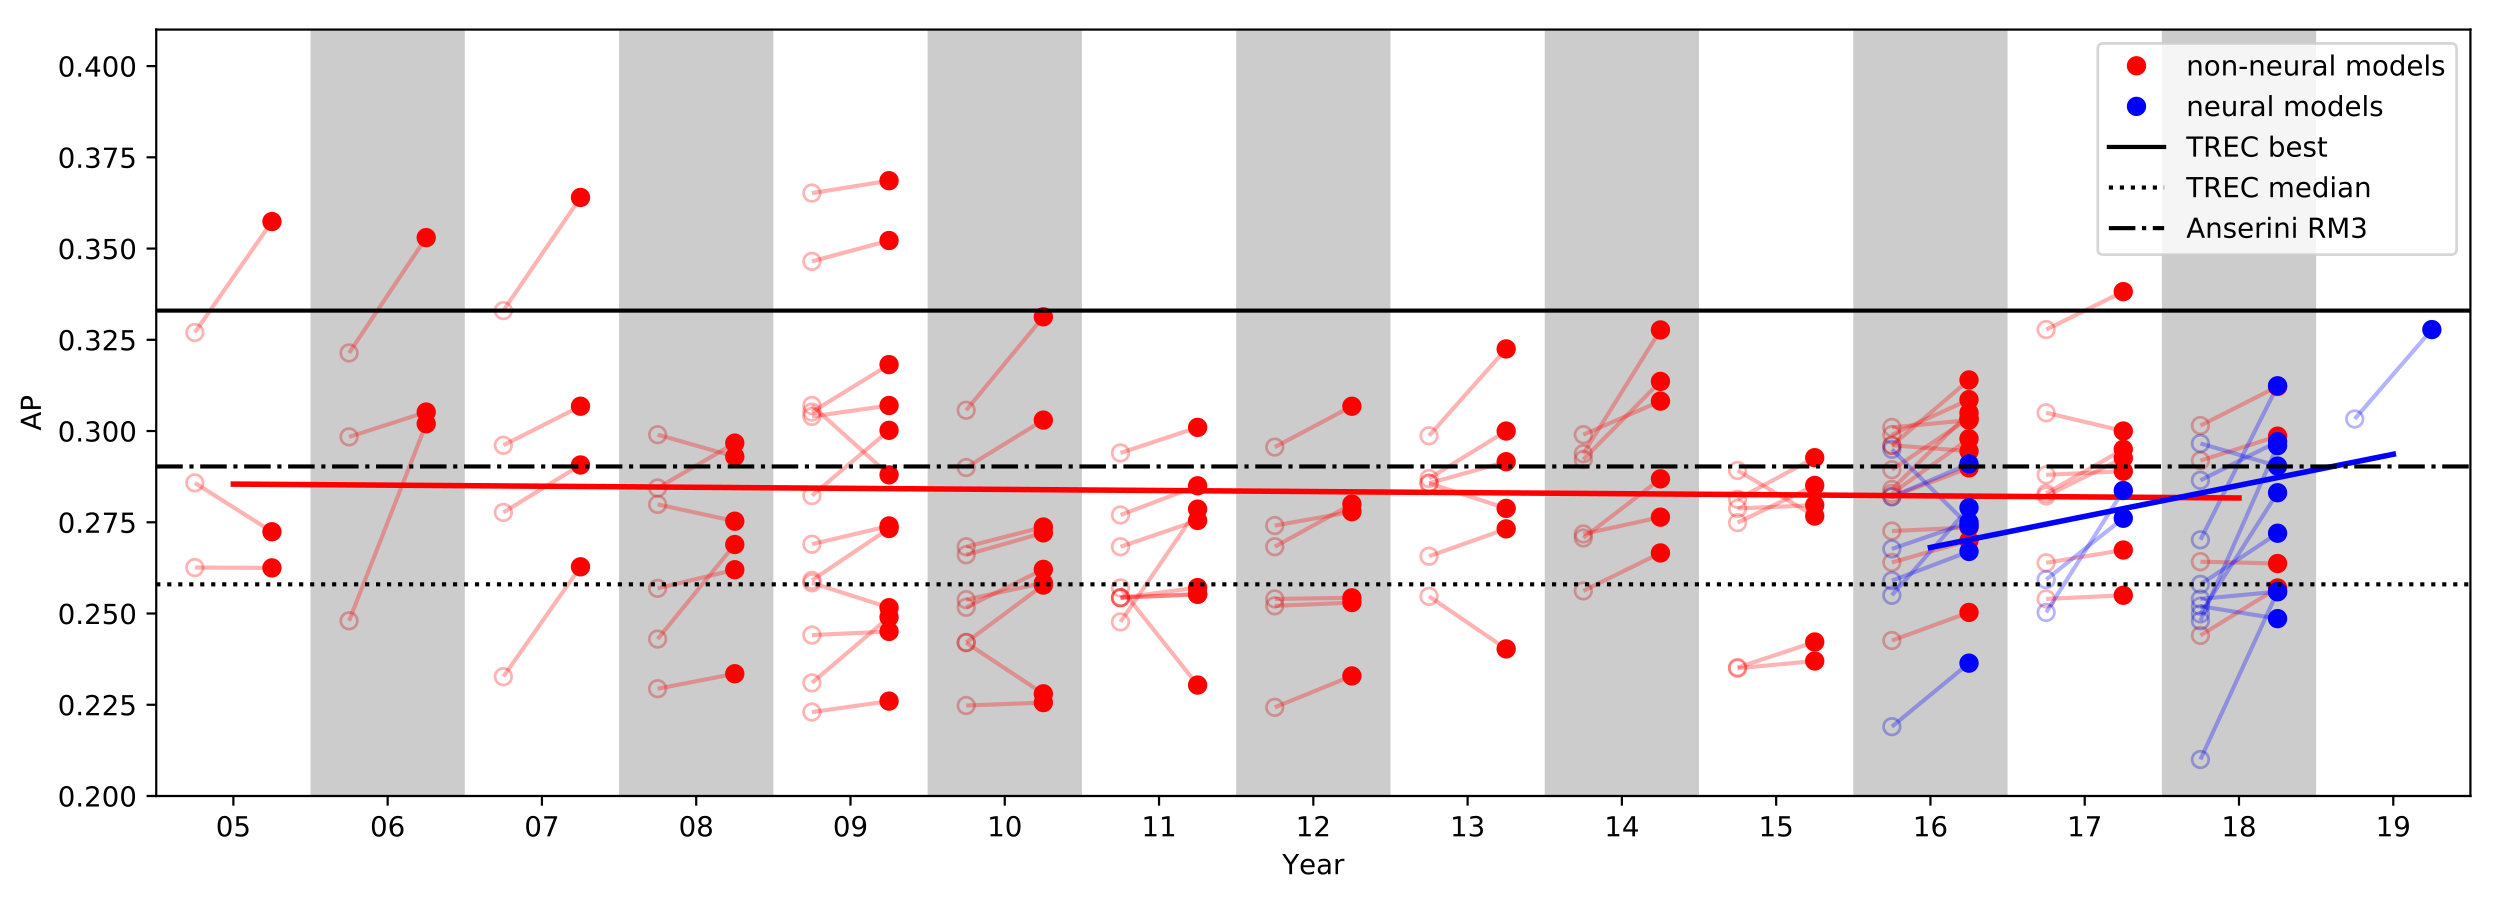 <?xml version="1.0" encoding="utf-8" standalone="no"?>
<!DOCTYPE svg PUBLIC "-//W3C//DTD SVG 1.1//EN"
  "http://www.w3.org/Graphics/SVG/1.1/DTD/svg11.dtd">
<!-- Created with matplotlib (http://matplotlib.org/) -->
<svg height="325.456pt" version="1.1" viewBox="0 0 904.206 325.456" width="904.206pt" xmlns="http://www.w3.org/2000/svg" xmlns:xlink="http://www.w3.org/1999/xlink">
 <defs>
  <style type="text/css">
*{stroke-linecap:butt;stroke-linejoin:round;}
  </style>
 </defs>
 <g id="figure_1">
  <g id="patch_1">
   <path d="M 0 325.456 
L 904.206 325.456 
L 904.206 0 
L 0 0 
z
" style="fill:#ffffff;"/>
  </g>
  <g id="axes_1">
   <g id="patch_2">
    <path d="M 56.506 287.9 
L 893.506 287.9 
L 893.506 10.7 
L 56.506 10.7 
z
" style="fill:#ffffff;"/>
   </g>
   <g id="PathCollection_1">
    <defs>
     <path d="M 0 3 
C 0.796 3 1.559 2.684 2.121 2.121 
C 2.684 1.559 3 0.796 3 0 
C 3 -0.796 2.684 -1.559 2.121 -2.121 
C 1.559 -2.684 0.796 -3 0 -3 
C -0.796 -3 -1.559 -2.684 -2.121 -2.121 
C -2.684 -1.559 -3 -0.796 -3 0 
C -3 0.796 -2.684 1.559 -2.121 2.121 
C -1.559 2.684 -0.796 3 0 3 
z
" id="C0_0_b82cf44260"/>
    </defs>
    <g clip-path="url(#p4bf126918a)">
     <use style="fill:none;stroke:#ff0000;stroke-opacity:0.3;" x="70.456" xlink:href="#C0_0_b82cf44260" y="205.268"/>
    </g>
    <g clip-path="url(#p4bf126918a)">
     <use style="fill:none;stroke:#ff0000;stroke-opacity:0.3;" x="70.456" xlink:href="#C0_0_b82cf44260" y="120.26"/>
    </g>
    <g clip-path="url(#p4bf126918a)">
     <use style="fill:none;stroke:#ff0000;stroke-opacity:0.3;" x="70.456" xlink:href="#C0_0_b82cf44260" y="174.644"/>
    </g>
    <g clip-path="url(#p4bf126918a)">
     <use style="fill:none;stroke:#ff0000;stroke-opacity:0.3;" x="126.256" xlink:href="#C0_0_b82cf44260" y="127.652"/>
    </g>
    <g clip-path="url(#p4bf126918a)">
     <use style="fill:none;stroke:#ff0000;stroke-opacity:0.3;" x="126.256" xlink:href="#C0_0_b82cf44260" y="224.54"/>
    </g>
    <g clip-path="url(#p4bf126918a)">
     <use style="fill:none;stroke:#ff0000;stroke-opacity:0.3;" x="126.256" xlink:href="#C0_0_b82cf44260" y="158.012"/>
    </g>
    <g clip-path="url(#p4bf126918a)">
     <use style="fill:none;stroke:#ff0000;stroke-opacity:0.3;" x="182.056" xlink:href="#C0_0_b82cf44260" y="161.048"/>
    </g>
    <g clip-path="url(#p4bf126918a)">
     <use style="fill:none;stroke:#ff0000;stroke-opacity:0.3;" x="182.056" xlink:href="#C0_0_b82cf44260" y="185.336"/>
    </g>
    <g clip-path="url(#p4bf126918a)">
     <use style="fill:none;stroke:#ff0000;stroke-opacity:0.3;" x="182.056" xlink:href="#C0_0_b82cf44260" y="112.34"/>
    </g>
    <g clip-path="url(#p4bf126918a)">
     <use style="fill:none;stroke:#ff0000;stroke-opacity:0.3;" x="182.056" xlink:href="#C0_0_b82cf44260" y="244.736"/>
    </g>
    <g clip-path="url(#p4bf126918a)">
     <use style="fill:none;stroke:#ff0000;stroke-opacity:0.3;" x="237.856" xlink:href="#C0_0_b82cf44260" y="182.432"/>
    </g>
    <g clip-path="url(#p4bf126918a)">
     <use style="fill:none;stroke:#ff0000;stroke-opacity:0.3;" x="237.856" xlink:href="#C0_0_b82cf44260" y="176.492"/>
    </g>
    <g clip-path="url(#p4bf126918a)">
     <use style="fill:none;stroke:#ff0000;stroke-opacity:0.3;" x="237.856" xlink:href="#C0_0_b82cf44260" y="212.792"/>
    </g>
    <g clip-path="url(#p4bf126918a)">
     <use style="fill:none;stroke:#ff0000;stroke-opacity:0.3;" x="237.856" xlink:href="#C0_0_b82cf44260" y="231.14"/>
    </g>
    <g clip-path="url(#p4bf126918a)">
     <use style="fill:none;stroke:#ff0000;stroke-opacity:0.3;" x="237.856" xlink:href="#C0_0_b82cf44260" y="157.22"/>
    </g>
    <g clip-path="url(#p4bf126918a)">
     <use style="fill:none;stroke:#ff0000;stroke-opacity:0.3;" x="237.856" xlink:href="#C0_0_b82cf44260" y="249.092"/>
    </g>
    <g clip-path="url(#p4bf126918a)">
     <use style="fill:none;stroke:#ff0000;stroke-opacity:0.3;" x="293.656" xlink:href="#C0_0_b82cf44260" y="94.52"/>
    </g>
    <g clip-path="url(#p4bf126918a)">
     <use style="fill:none;stroke:#ff0000;stroke-opacity:0.3;" x="293.656" xlink:href="#C0_0_b82cf44260" y="196.82"/>
    </g>
    <g clip-path="url(#p4bf126918a)">
     <use style="fill:none;stroke:#ff0000;stroke-opacity:0.3;" x="293.656" xlink:href="#C0_0_b82cf44260" y="146.66"/>
    </g>
    <g clip-path="url(#p4bf126918a)">
     <use style="fill:none;stroke:#ff0000;stroke-opacity:0.3;" x="293.656" xlink:href="#C0_0_b82cf44260" y="209.888"/>
    </g>
    <g clip-path="url(#p4bf126918a)">
     <use style="fill:none;stroke:#ff0000;stroke-opacity:0.3;" x="293.656" xlink:href="#C0_0_b82cf44260" y="229.688"/>
    </g>
    <g clip-path="url(#p4bf126918a)">
     <use style="fill:none;stroke:#ff0000;stroke-opacity:0.3;" x="293.656" xlink:href="#C0_0_b82cf44260" y="179.264"/>
    </g>
    <g clip-path="url(#p4bf126918a)">
     <use style="fill:none;stroke:#ff0000;stroke-opacity:0.3;" x="293.656" xlink:href="#C0_0_b82cf44260" y="257.54"/>
    </g>
    <g clip-path="url(#p4bf126918a)">
     <use style="fill:none;stroke:#ff0000;stroke-opacity:0.3;" x="293.656" xlink:href="#C0_0_b82cf44260" y="246.98"/>
    </g>
    <g clip-path="url(#p4bf126918a)">
     <use style="fill:none;stroke:#ff0000;stroke-opacity:0.3;" x="293.656" xlink:href="#C0_0_b82cf44260" y="149.036"/>
    </g>
    <g clip-path="url(#p4bf126918a)">
     <use style="fill:none;stroke:#ff0000;stroke-opacity:0.3;" x="293.656" xlink:href="#C0_0_b82cf44260" y="150.62"/>
    </g>
    <g clip-path="url(#p4bf126918a)">
     <use style="fill:none;stroke:#ff0000;stroke-opacity:0.3;" x="293.656" xlink:href="#C0_0_b82cf44260" y="69.836"/>
    </g>
    <g clip-path="url(#p4bf126918a)">
     <use style="fill:none;stroke:#ff0000;stroke-opacity:0.3;" x="293.656" xlink:href="#C0_0_b82cf44260" y="210.812"/>
    </g>
    <g clip-path="url(#p4bf126918a)">
     <use style="fill:none;stroke:#ff0000;stroke-opacity:0.3;" x="349.456" xlink:href="#C0_0_b82cf44260" y="232.328"/>
    </g>
    <g clip-path="url(#p4bf126918a)">
     <use style="fill:none;stroke:#ff0000;stroke-opacity:0.3;" x="349.456" xlink:href="#C0_0_b82cf44260" y="200.648"/>
    </g>
    <g clip-path="url(#p4bf126918a)">
     <use style="fill:none;stroke:#ff0000;stroke-opacity:0.3;" x="349.456" xlink:href="#C0_0_b82cf44260" y="232.46"/>
    </g>
    <g clip-path="url(#p4bf126918a)">
     <use style="fill:none;stroke:#ff0000;stroke-opacity:0.3;" x="349.456" xlink:href="#C0_0_b82cf44260" y="148.376"/>
    </g>
    <g clip-path="url(#p4bf126918a)">
     <use style="fill:none;stroke:#ff0000;stroke-opacity:0.3;" x="349.456" xlink:href="#C0_0_b82cf44260" y="197.744"/>
    </g>
    <g clip-path="url(#p4bf126918a)">
     <use style="fill:none;stroke:#ff0000;stroke-opacity:0.3;" x="349.456" xlink:href="#C0_0_b82cf44260" y="255.164"/>
    </g>
    <g clip-path="url(#p4bf126918a)">
     <use style="fill:none;stroke:#ff0000;stroke-opacity:0.3;" x="349.456" xlink:href="#C0_0_b82cf44260" y="169.1"/>
    </g>
    <g clip-path="url(#p4bf126918a)">
     <use style="fill:none;stroke:#ff0000;stroke-opacity:0.3;" x="349.456" xlink:href="#C0_0_b82cf44260" y="216.884"/>
    </g>
    <g clip-path="url(#p4bf126918a)">
     <use style="fill:none;stroke:#ff0000;stroke-opacity:0.3;" x="349.456" xlink:href="#C0_0_b82cf44260" y="219.656"/>
    </g>
    <g clip-path="url(#p4bf126918a)">
     <use style="fill:none;stroke:#ff0000;stroke-opacity:0.3;" x="405.256" xlink:href="#C0_0_b82cf44260" y="186.26"/>
    </g>
    <g clip-path="url(#p4bf126918a)">
     <use style="fill:none;stroke:#ff0000;stroke-opacity:0.3;" x="405.256" xlink:href="#C0_0_b82cf44260" y="163.82"/>
    </g>
    <g clip-path="url(#p4bf126918a)">
     <use style="fill:none;stroke:#ff0000;stroke-opacity:0.3;" x="405.256" xlink:href="#C0_0_b82cf44260" y="216.092"/>
    </g>
    <g clip-path="url(#p4bf126918a)">
     <use style="fill:none;stroke:#ff0000;stroke-opacity:0.3;" x="405.256" xlink:href="#C0_0_b82cf44260" y="224.936"/>
    </g>
    <g clip-path="url(#p4bf126918a)">
     <use style="fill:none;stroke:#ff0000;stroke-opacity:0.3;" x="405.256" xlink:href="#C0_0_b82cf44260" y="212.66"/>
    </g>
    <g clip-path="url(#p4bf126918a)">
     <use style="fill:none;stroke:#ff0000;stroke-opacity:0.3;" x="405.256" xlink:href="#C0_0_b82cf44260" y="216.224"/>
    </g>
    <g clip-path="url(#p4bf126918a)">
     <use style="fill:none;stroke:#ff0000;stroke-opacity:0.3;" x="405.256" xlink:href="#C0_0_b82cf44260" y="216.224"/>
    </g>
    <g clip-path="url(#p4bf126918a)">
     <use style="fill:none;stroke:#ff0000;stroke-opacity:0.3;" x="405.256" xlink:href="#C0_0_b82cf44260" y="197.744"/>
    </g>
    <g clip-path="url(#p4bf126918a)">
     <use style="fill:none;stroke:#ff0000;stroke-opacity:0.3;" x="461.056" xlink:href="#C0_0_b82cf44260" y="255.824"/>
    </g>
    <g clip-path="url(#p4bf126918a)">
     <use style="fill:none;stroke:#ff0000;stroke-opacity:0.3;" x="461.056" xlink:href="#C0_0_b82cf44260" y="216.62"/>
    </g>
    <g clip-path="url(#p4bf126918a)">
     <use style="fill:none;stroke:#ff0000;stroke-opacity:0.3;" x="461.056" xlink:href="#C0_0_b82cf44260" y="161.708"/>
    </g>
    <g clip-path="url(#p4bf126918a)">
     <use style="fill:none;stroke:#ff0000;stroke-opacity:0.3;" x="461.056" xlink:href="#C0_0_b82cf44260" y="219.128"/>
    </g>
    <g clip-path="url(#p4bf126918a)">
     <use style="fill:none;stroke:#ff0000;stroke-opacity:0.3;" x="461.056" xlink:href="#C0_0_b82cf44260" y="197.744"/>
    </g>
    <g clip-path="url(#p4bf126918a)">
     <use style="fill:none;stroke:#ff0000;stroke-opacity:0.3;" x="461.056" xlink:href="#C0_0_b82cf44260" y="190.088"/>
    </g>
    <g clip-path="url(#p4bf126918a)">
     <use style="fill:none;stroke:#ff0000;stroke-opacity:0.3;" x="516.856" xlink:href="#C0_0_b82cf44260" y="174.776"/>
    </g>
    <g clip-path="url(#p4bf126918a)">
     <use style="fill:none;stroke:#ff0000;stroke-opacity:0.3;" x="516.856" xlink:href="#C0_0_b82cf44260" y="157.616"/>
    </g>
    <g clip-path="url(#p4bf126918a)">
     <use style="fill:none;stroke:#ff0000;stroke-opacity:0.3;" x="516.856" xlink:href="#C0_0_b82cf44260" y="174.776"/>
    </g>
    <g clip-path="url(#p4bf126918a)">
     <use style="fill:none;stroke:#ff0000;stroke-opacity:0.3;" x="516.856" xlink:href="#C0_0_b82cf44260" y="173.06"/>
    </g>
    <g clip-path="url(#p4bf126918a)">
     <use style="fill:none;stroke:#ff0000;stroke-opacity:0.3;" x="516.856" xlink:href="#C0_0_b82cf44260" y="215.696"/>
    </g>
    <g clip-path="url(#p4bf126918a)">
     <use style="fill:none;stroke:#ff0000;stroke-opacity:0.3;" x="516.856" xlink:href="#C0_0_b82cf44260" y="201.176"/>
    </g>
    <g clip-path="url(#p4bf126918a)">
     <use style="fill:none;stroke:#ff0000;stroke-opacity:0.3;" x="572.656" xlink:href="#C0_0_b82cf44260" y="194.576"/>
    </g>
    <g clip-path="url(#p4bf126918a)">
     <use style="fill:none;stroke:#ff0000;stroke-opacity:0.3;" x="572.656" xlink:href="#C0_0_b82cf44260" y="166.196"/>
    </g>
    <g clip-path="url(#p4bf126918a)">
     <use style="fill:none;stroke:#ff0000;stroke-opacity:0.3;" x="572.656" xlink:href="#C0_0_b82cf44260" y="193.124"/>
    </g>
    <g clip-path="url(#p4bf126918a)">
     <use style="fill:none;stroke:#ff0000;stroke-opacity:0.3;" x="572.656" xlink:href="#C0_0_b82cf44260" y="213.716"/>
    </g>
    <g clip-path="url(#p4bf126918a)">
     <use style="fill:none;stroke:#ff0000;stroke-opacity:0.3;" x="572.656" xlink:href="#C0_0_b82cf44260" y="157.22"/>
    </g>
    <g clip-path="url(#p4bf126918a)">
     <use style="fill:none;stroke:#ff0000;stroke-opacity:0.3;" x="572.656" xlink:href="#C0_0_b82cf44260" y="164.084"/>
    </g>
    <g clip-path="url(#p4bf126918a)">
     <use style="fill:none;stroke:#ff0000;stroke-opacity:0.3;" x="628.456" xlink:href="#C0_0_b82cf44260" y="183.884"/>
    </g>
    <g clip-path="url(#p4bf126918a)">
     <use style="fill:none;stroke:#ff0000;stroke-opacity:0.3;" x="628.456" xlink:href="#C0_0_b82cf44260" y="180.584"/>
    </g>
    <g clip-path="url(#p4bf126918a)">
     <use style="fill:none;stroke:#ff0000;stroke-opacity:0.3;" x="628.456" xlink:href="#C0_0_b82cf44260" y="241.7"/>
    </g>
    <g clip-path="url(#p4bf126918a)">
     <use style="fill:none;stroke:#ff0000;stroke-opacity:0.3;" x="628.456" xlink:href="#C0_0_b82cf44260" y="170.156"/>
    </g>
    <g clip-path="url(#p4bf126918a)">
     <use style="fill:none;stroke:#ff0000;stroke-opacity:0.3;" x="628.456" xlink:href="#C0_0_b82cf44260" y="241.436"/>
    </g>
    <g clip-path="url(#p4bf126918a)">
     <use style="fill:none;stroke:#ff0000;stroke-opacity:0.3;" x="628.456" xlink:href="#C0_0_b82cf44260" y="189.032"/>
    </g>
    <g clip-path="url(#p4bf126918a)">
     <use style="fill:none;stroke:#ff0000;stroke-opacity:0.3;" x="684.256" xlink:href="#C0_0_b82cf44260" y="157.22"/>
    </g>
    <g clip-path="url(#p4bf126918a)">
     <use style="fill:none;stroke:#ff0000;stroke-opacity:0.3;" x="684.256" xlink:href="#C0_0_b82cf44260" y="169.892"/>
    </g>
    <g clip-path="url(#p4bf126918a)">
     <use style="fill:none;stroke:#ff0000;stroke-opacity:0.3;" x="684.256" xlink:href="#C0_0_b82cf44260" y="192.068"/>
    </g>
    <g clip-path="url(#p4bf126918a)">
     <use style="fill:none;stroke:#ff0000;stroke-opacity:0.3;" x="684.256" xlink:href="#C0_0_b82cf44260" y="231.668"/>
    </g>
    <g clip-path="url(#p4bf126918a)">
     <use style="fill:none;stroke:#ff0000;stroke-opacity:0.3;" x="684.256" xlink:href="#C0_0_b82cf44260" y="161.18"/>
    </g>
    <g clip-path="url(#p4bf126918a)">
     <use style="fill:none;stroke:#ff0000;stroke-opacity:0.3;" x="684.256" xlink:href="#C0_0_b82cf44260" y="177.02"/>
    </g>
    <g clip-path="url(#p4bf126918a)">
     <use style="fill:none;stroke:#ff0000;stroke-opacity:0.3;" x="684.256" xlink:href="#C0_0_b82cf44260" y="178.472"/>
    </g>
    <g clip-path="url(#p4bf126918a)">
     <use style="fill:none;stroke:#ff0000;stroke-opacity:0.3;" x="684.256" xlink:href="#C0_0_b82cf44260" y="203.42"/>
    </g>
    <g clip-path="url(#p4bf126918a)">
     <use style="fill:none;stroke:#ff0000;stroke-opacity:0.3;" x="684.256" xlink:href="#C0_0_b82cf44260" y="161.048"/>
    </g>
    <g clip-path="url(#p4bf126918a)">
     <use style="fill:none;stroke:#ff0000;stroke-opacity:0.3;" x="684.256" xlink:href="#C0_0_b82cf44260" y="154.58"/>
    </g>
    <g clip-path="url(#p4bf126918a)">
     <use style="fill:none;stroke:#ff0000;stroke-opacity:0.3;" x="684.256" xlink:href="#C0_0_b82cf44260" y="179.66"/>
    </g>
    <g clip-path="url(#p4bf126918a)">
     <use style="fill:none;stroke:#ff0000;stroke-opacity:0.3;" x="740.056" xlink:href="#C0_0_b82cf44260" y="179.396"/>
    </g>
    <g clip-path="url(#p4bf126918a)">
     <use style="fill:none;stroke:#ff0000;stroke-opacity:0.3;" x="740.056" xlink:href="#C0_0_b82cf44260" y="119.204"/>
    </g>
    <g clip-path="url(#p4bf126918a)">
     <use style="fill:none;stroke:#ff0000;stroke-opacity:0.3;" x="740.056" xlink:href="#C0_0_b82cf44260" y="203.552"/>
    </g>
    <g clip-path="url(#p4bf126918a)">
     <use style="fill:none;stroke:#ff0000;stroke-opacity:0.3;" x="740.056" xlink:href="#C0_0_b82cf44260" y="178.472"/>
    </g>
    <g clip-path="url(#p4bf126918a)">
     <use style="fill:none;stroke:#ff0000;stroke-opacity:0.3;" x="740.056" xlink:href="#C0_0_b82cf44260" y="216.62"/>
    </g>
    <g clip-path="url(#p4bf126918a)">
     <use style="fill:none;stroke:#ff0000;stroke-opacity:0.3;" x="740.056" xlink:href="#C0_0_b82cf44260" y="149.3"/>
    </g>
    <g clip-path="url(#p4bf126918a)">
     <use style="fill:none;stroke:#ff0000;stroke-opacity:0.3;" x="740.056" xlink:href="#C0_0_b82cf44260" y="171.74"/>
    </g>
    <g clip-path="url(#p4bf126918a)">
     <use style="fill:none;stroke:#ff0000;stroke-opacity:0.3;" x="795.856" xlink:href="#C0_0_b82cf44260" y="153.92"/>
    </g>
    <g clip-path="url(#p4bf126918a)">
     <use style="fill:none;stroke:#ff0000;stroke-opacity:0.3;" x="795.856" xlink:href="#C0_0_b82cf44260" y="229.82"/>
    </g>
    <g clip-path="url(#p4bf126918a)">
     <use style="fill:none;stroke:#ff0000;stroke-opacity:0.3;" x="795.856" xlink:href="#C0_0_b82cf44260" y="203.156"/>
    </g>
    <g clip-path="url(#p4bf126918a)">
     <use style="fill:none;stroke:#ff0000;stroke-opacity:0.3;" x="795.856" xlink:href="#C0_0_b82cf44260" y="166.592"/>
    </g>
   </g>
   <g id="PathCollection_2">
    <defs>
     <path d="M 0 3 
C 0.796 3 1.559 2.684 2.121 2.121 
C 2.684 1.559 3 0.796 3 0 
C 3 -0.796 2.684 -1.559 2.121 -2.121 
C 1.559 -2.684 0.796 -3 0 -3 
C -0.796 -3 -1.559 -2.684 -2.121 -2.121 
C -2.684 -1.559 -3 -0.796 -3 0 
C -3 0.796 -2.684 1.559 -2.121 2.121 
C -1.559 2.684 -0.796 3 0 3 
z
" id="C1_0_138f51739e"/>
    </defs>
    <g clip-path="url(#p4bf126918a)">
     <use style="fill:none;stroke:#0000ff;stroke-opacity:0.3;" x="684.256" xlink:href="#C1_0_138f51739e" y="210.02"/>
    </g>
    <g clip-path="url(#p4bf126918a)">
     <use style="fill:none;stroke:#0000ff;stroke-opacity:0.3;" x="684.256" xlink:href="#C1_0_138f51739e" y="262.82"/>
    </g>
    <g clip-path="url(#p4bf126918a)">
     <use style="fill:none;stroke:#0000ff;stroke-opacity:0.3;" x="684.256" xlink:href="#C1_0_138f51739e" y="198.536"/>
    </g>
    <g clip-path="url(#p4bf126918a)">
     <use style="fill:none;stroke:#0000ff;stroke-opacity:0.3;" x="684.256" xlink:href="#C1_0_138f51739e" y="215.3"/>
    </g>
    <g clip-path="url(#p4bf126918a)">
     <use style="fill:none;stroke:#0000ff;stroke-opacity:0.3;" x="684.256" xlink:href="#C1_0_138f51739e" y="162.5"/>
    </g>
    <g clip-path="url(#p4bf126918a)">
     <use style="fill:none;stroke:#0000ff;stroke-opacity:0.3;" x="684.256" xlink:href="#C1_0_138f51739e" y="179.66"/>
    </g>
    <g clip-path="url(#p4bf126918a)">
     <use style="fill:none;stroke:#0000ff;stroke-opacity:0.3;" x="740.056" xlink:href="#C1_0_138f51739e" y="221.504"/>
    </g>
    <g clip-path="url(#p4bf126918a)">
     <use style="fill:none;stroke:#0000ff;stroke-opacity:0.3;" x="740.056" xlink:href="#C1_0_138f51739e" y="209.624"/>
    </g>
    <g clip-path="url(#p4bf126918a)">
     <use style="fill:none;stroke:#0000ff;stroke-opacity:0.3;" x="795.856" xlink:href="#C1_0_138f51739e" y="274.7"/>
    </g>
    <g clip-path="url(#p4bf126918a)">
     <use style="fill:none;stroke:#0000ff;stroke-opacity:0.3;" x="795.856" xlink:href="#C1_0_138f51739e" y="216.62"/>
    </g>
    <g clip-path="url(#p4bf126918a)">
     <use style="fill:none;stroke:#0000ff;stroke-opacity:0.3;" x="795.856" xlink:href="#C1_0_138f51739e" y="222.032"/>
    </g>
    <g clip-path="url(#p4bf126918a)">
     <use style="fill:none;stroke:#0000ff;stroke-opacity:0.3;" x="795.856" xlink:href="#C1_0_138f51739e" y="224.54"/>
    </g>
    <g clip-path="url(#p4bf126918a)">
     <use style="fill:none;stroke:#0000ff;stroke-opacity:0.3;" x="795.856" xlink:href="#C1_0_138f51739e" y="173.72"/>
    </g>
    <g clip-path="url(#p4bf126918a)">
     <use style="fill:none;stroke:#0000ff;stroke-opacity:0.3;" x="795.856" xlink:href="#C1_0_138f51739e" y="219.26"/>
    </g>
    <g clip-path="url(#p4bf126918a)">
     <use style="fill:none;stroke:#0000ff;stroke-opacity:0.3;" x="795.856" xlink:href="#C1_0_138f51739e" y="160.388"/>
    </g>
    <g clip-path="url(#p4bf126918a)">
     <use style="fill:none;stroke:#0000ff;stroke-opacity:0.3;" x="795.856" xlink:href="#C1_0_138f51739e" y="211.34"/>
    </g>
    <g clip-path="url(#p4bf126918a)">
     <use style="fill:none;stroke:#0000ff;stroke-opacity:0.3;" x="795.856" xlink:href="#C1_0_138f51739e" y="195.236"/>
    </g>
    <g clip-path="url(#p4bf126918a)">
     <use style="fill:none;stroke:#0000ff;stroke-opacity:0.3;" x="851.656" xlink:href="#C1_0_138f51739e" y="151.544"/>
    </g>
   </g>
   <g id="patch_3">
    <path clip-path="url(#p4bf126918a)" d="M 56.506 287.9 
L 56.506 10.7 
L 112.306 10.7 
L 112.306 287.9 
z
" style="fill:none;opacity:0;"/>
   </g>
   <g id="patch_4">
    <path clip-path="url(#p4bf126918a)" d="M 112.306 287.9 
L 112.306 10.7 
L 168.106 10.7 
L 168.106 287.9 
z
" style="opacity:0.2;"/>
   </g>
   <g id="patch_5">
    <path clip-path="url(#p4bf126918a)" d="M 168.106 287.9 
L 168.106 10.7 
L 223.906 10.7 
L 223.906 287.9 
z
" style="fill:none;opacity:0;"/>
   </g>
   <g id="patch_6">
    <path clip-path="url(#p4bf126918a)" d="M 223.906 287.9 
L 223.906 10.7 
L 279.706 10.7 
L 279.706 287.9 
z
" style="opacity:0.2;"/>
   </g>
   <g id="patch_7">
    <path clip-path="url(#p4bf126918a)" d="M 279.706 287.9 
L 279.706 10.7 
L 335.506 10.7 
L 335.506 287.9 
z
" style="fill:none;opacity:0;"/>
   </g>
   <g id="patch_8">
    <path clip-path="url(#p4bf126918a)" d="M 335.506 287.9 
L 335.506 10.7 
L 391.306 10.7 
L 391.306 287.9 
z
" style="opacity:0.2;"/>
   </g>
   <g id="patch_9">
    <path clip-path="url(#p4bf126918a)" d="M 391.306 287.9 
L 391.306 10.7 
L 447.106 10.7 
L 447.106 287.9 
z
" style="fill:none;opacity:0;"/>
   </g>
   <g id="patch_10">
    <path clip-path="url(#p4bf126918a)" d="M 447.106 287.9 
L 447.106 10.7 
L 502.906 10.7 
L 502.906 287.9 
z
" style="opacity:0.2;"/>
   </g>
   <g id="patch_11">
    <path clip-path="url(#p4bf126918a)" d="M 502.906 287.9 
L 502.906 10.7 
L 558.706 10.7 
L 558.706 287.9 
z
" style="fill:none;opacity:0;"/>
   </g>
   <g id="patch_12">
    <path clip-path="url(#p4bf126918a)" d="M 558.706 287.9 
L 558.706 10.7 
L 614.506 10.7 
L 614.506 287.9 
z
" style="opacity:0.2;"/>
   </g>
   <g id="patch_13">
    <path clip-path="url(#p4bf126918a)" d="M 614.506 287.9 
L 614.506 10.7 
L 670.306 10.7 
L 670.306 287.9 
z
" style="fill:none;opacity:0;"/>
   </g>
   <g id="patch_14">
    <path clip-path="url(#p4bf126918a)" d="M 670.306 287.9 
L 670.306 10.7 
L 726.106 10.7 
L 726.106 287.9 
z
" style="opacity:0.2;"/>
   </g>
   <g id="patch_15">
    <path clip-path="url(#p4bf126918a)" d="M 726.106 287.9 
L 726.106 10.7 
L 781.906 10.7 
L 781.906 287.9 
z
" style="fill:none;opacity:0;"/>
   </g>
   <g id="patch_16">
    <path clip-path="url(#p4bf126918a)" d="M 781.906 287.9 
L 781.906 10.7 
L 837.706 10.7 
L 837.706 287.9 
z
" style="opacity:0.2;"/>
   </g>
   <g id="patch_17">
    <path clip-path="url(#p4bf126918a)" d="M 837.706 287.9 
L 837.706 10.7 
L 893.506 10.7 
L 893.506 287.9 
z
" style="fill:none;opacity:0;"/>
   </g>
   <g id="matplotlib.axis_1">
    <g id="xtick_1">
     <g id="line2d_1">
      <defs>
       <path d="M 0 0 
L 0 3.5 
" id="md27d9a09e6" style="stroke:#000000;stroke-width:0.8;"/>
      </defs>
      <g>
       <use style="stroke:#000000;stroke-width:0.8;" x="84.406" xlink:href="#md27d9a09e6" y="287.9"/>
      </g>
     </g>
     <g id="text_1">
      <!-- 05 -->
      <defs>
       <path d="M 31.781 66.406 
Q 24.172 66.406 20.328 58.906 
Q 16.5 51.422 16.5 36.375 
Q 16.5 21.391 20.328 13.891 
Q 24.172 6.391 31.781 6.391 
Q 39.453 6.391 43.281 13.891 
Q 47.125 21.391 47.125 36.375 
Q 47.125 51.422 43.281 58.906 
Q 39.453 66.406 31.781 66.406 
z
M 31.781 74.219 
Q 44.047 74.219 50.516 64.516 
Q 56.984 54.828 56.984 36.375 
Q 56.984 17.969 50.516 8.266 
Q 44.047 -1.422 31.781 -1.422 
Q 19.531 -1.422 13.062 8.266 
Q 6.594 17.969 6.594 36.375 
Q 6.594 54.828 13.062 64.516 
Q 19.531 74.219 31.781 74.219 
z
" id="DejaVuSans-30"/>
       <path d="M 10.797 72.906 
L 49.516 72.906 
L 49.516 64.594 
L 19.828 64.594 
L 19.828 46.734 
Q 21.969 47.469 24.109 47.828 
Q 26.266 48.188 28.422 48.188 
Q 40.625 48.188 47.75 41.5 
Q 54.891 34.812 54.891 23.391 
Q 54.891 11.625 47.562 5.094 
Q 40.234 -1.422 26.906 -1.422 
Q 22.312 -1.422 17.547 -0.641 
Q 12.797 0.141 7.719 1.703 
L 7.719 11.625 
Q 12.109 9.234 16.797 8.062 
Q 21.484 6.891 26.703 6.891 
Q 35.156 6.891 40.078 11.328 
Q 45.016 15.766 45.016 23.391 
Q 45.016 31 40.078 35.438 
Q 35.156 39.891 26.703 39.891 
Q 22.75 39.891 18.812 39.016 
Q 14.891 38.141 10.797 36.281 
z
" id="DejaVuSans-35"/>
      </defs>
      <g transform="translate(78.044 302.498)scale(0.1 -0.1)">
       <use xlink:href="#DejaVuSans-30"/>
       <use x="63.623" xlink:href="#DejaVuSans-35"/>
      </g>
     </g>
    </g>
    <g id="xtick_2">
     <g id="line2d_2">
      <g>
       <use style="stroke:#000000;stroke-width:0.8;" x="140.206" xlink:href="#md27d9a09e6" y="287.9"/>
      </g>
     </g>
     <g id="text_2">
      <!-- 06 -->
      <defs>
       <path d="M 33.016 40.375 
Q 26.375 40.375 22.484 35.828 
Q 18.609 31.297 18.609 23.391 
Q 18.609 15.531 22.484 10.953 
Q 26.375 6.391 33.016 6.391 
Q 39.656 6.391 43.531 10.953 
Q 47.406 15.531 47.406 23.391 
Q 47.406 31.297 43.531 35.828 
Q 39.656 40.375 33.016 40.375 
z
M 52.594 71.297 
L 52.594 62.312 
Q 48.875 64.062 45.094 64.984 
Q 41.312 65.922 37.594 65.922 
Q 27.828 65.922 22.672 59.328 
Q 17.531 52.734 16.797 39.406 
Q 19.672 43.656 24.016 45.922 
Q 28.375 48.188 33.594 48.188 
Q 44.578 48.188 50.953 41.516 
Q 57.328 34.859 57.328 23.391 
Q 57.328 12.156 50.688 5.359 
Q 44.047 -1.422 33.016 -1.422 
Q 20.359 -1.422 13.672 8.266 
Q 6.984 17.969 6.984 36.375 
Q 6.984 53.656 15.188 63.938 
Q 23.391 74.219 37.203 74.219 
Q 40.922 74.219 44.703 73.484 
Q 48.484 72.75 52.594 71.297 
z
" id="DejaVuSans-36"/>
      </defs>
      <g transform="translate(133.844 302.498)scale(0.1 -0.1)">
       <use xlink:href="#DejaVuSans-30"/>
       <use x="63.623" xlink:href="#DejaVuSans-36"/>
      </g>
     </g>
    </g>
    <g id="xtick_3">
     <g id="line2d_3">
      <g>
       <use style="stroke:#000000;stroke-width:0.8;" x="196.006" xlink:href="#md27d9a09e6" y="287.9"/>
      </g>
     </g>
     <g id="text_3">
      <!-- 07 -->
      <defs>
       <path d="M 8.203 72.906 
L 55.078 72.906 
L 55.078 68.703 
L 28.609 0 
L 18.312 0 
L 43.219 64.594 
L 8.203 64.594 
z
" id="DejaVuSans-37"/>
      </defs>
      <g transform="translate(189.644 302.498)scale(0.1 -0.1)">
       <use xlink:href="#DejaVuSans-30"/>
       <use x="63.623" xlink:href="#DejaVuSans-37"/>
      </g>
     </g>
    </g>
    <g id="xtick_4">
     <g id="line2d_4">
      <g>
       <use style="stroke:#000000;stroke-width:0.8;" x="251.806" xlink:href="#md27d9a09e6" y="287.9"/>
      </g>
     </g>
     <g id="text_4">
      <!-- 08 -->
      <defs>
       <path d="M 31.781 34.625 
Q 24.75 34.625 20.719 30.859 
Q 16.703 27.094 16.703 20.516 
Q 16.703 13.922 20.719 10.156 
Q 24.75 6.391 31.781 6.391 
Q 38.812 6.391 42.859 10.172 
Q 46.922 13.969 46.922 20.516 
Q 46.922 27.094 42.891 30.859 
Q 38.875 34.625 31.781 34.625 
z
M 21.922 38.812 
Q 15.578 40.375 12.031 44.719 
Q 8.5 49.078 8.5 55.328 
Q 8.5 64.062 14.719 69.141 
Q 20.953 74.219 31.781 74.219 
Q 42.672 74.219 48.875 69.141 
Q 55.078 64.062 55.078 55.328 
Q 55.078 49.078 51.531 44.719 
Q 48 40.375 41.703 38.812 
Q 48.828 37.156 52.797 32.312 
Q 56.781 27.484 56.781 20.516 
Q 56.781 9.906 50.312 4.234 
Q 43.844 -1.422 31.781 -1.422 
Q 19.734 -1.422 13.25 4.234 
Q 6.781 9.906 6.781 20.516 
Q 6.781 27.484 10.781 32.312 
Q 14.797 37.156 21.922 38.812 
z
M 18.312 54.391 
Q 18.312 48.734 21.844 45.562 
Q 25.391 42.391 31.781 42.391 
Q 38.141 42.391 41.719 45.562 
Q 45.312 48.734 45.312 54.391 
Q 45.312 60.062 41.719 63.234 
Q 38.141 66.406 31.781 66.406 
Q 25.391 66.406 21.844 63.234 
Q 18.312 60.062 18.312 54.391 
z
" id="DejaVuSans-38"/>
      </defs>
      <g transform="translate(245.444 302.498)scale(0.1 -0.1)">
       <use xlink:href="#DejaVuSans-30"/>
       <use x="63.623" xlink:href="#DejaVuSans-38"/>
      </g>
     </g>
    </g>
    <g id="xtick_5">
     <g id="line2d_5">
      <g>
       <use style="stroke:#000000;stroke-width:0.8;" x="307.606" xlink:href="#md27d9a09e6" y="287.9"/>
      </g>
     </g>
     <g id="text_5">
      <!-- 09 -->
      <defs>
       <path d="M 10.984 1.516 
L 10.984 10.5 
Q 14.703 8.734 18.5 7.812 
Q 22.312 6.891 25.984 6.891 
Q 35.75 6.891 40.891 13.453 
Q 46.047 20.016 46.781 33.406 
Q 43.953 29.203 39.594 26.953 
Q 35.25 24.703 29.984 24.703 
Q 19.047 24.703 12.672 31.312 
Q 6.297 37.938 6.297 49.422 
Q 6.297 60.641 12.938 67.422 
Q 19.578 74.219 30.609 74.219 
Q 43.266 74.219 49.922 64.516 
Q 56.594 54.828 56.594 36.375 
Q 56.594 19.141 48.406 8.859 
Q 40.234 -1.422 26.422 -1.422 
Q 22.703 -1.422 18.891 -0.688 
Q 15.094 0.047 10.984 1.516 
z
M 30.609 32.422 
Q 37.25 32.422 41.125 36.953 
Q 45.016 41.5 45.016 49.422 
Q 45.016 57.281 41.125 61.844 
Q 37.25 66.406 30.609 66.406 
Q 23.969 66.406 20.094 61.844 
Q 16.219 57.281 16.219 49.422 
Q 16.219 41.5 20.094 36.953 
Q 23.969 32.422 30.609 32.422 
z
" id="DejaVuSans-39"/>
      </defs>
      <g transform="translate(301.244 302.498)scale(0.1 -0.1)">
       <use xlink:href="#DejaVuSans-30"/>
       <use x="63.623" xlink:href="#DejaVuSans-39"/>
      </g>
     </g>
    </g>
    <g id="xtick_6">
     <g id="line2d_6">
      <g>
       <use style="stroke:#000000;stroke-width:0.8;" x="363.406" xlink:href="#md27d9a09e6" y="287.9"/>
      </g>
     </g>
     <g id="text_6">
      <!-- 10 -->
      <defs>
       <path d="M 12.406 8.297 
L 28.516 8.297 
L 28.516 63.922 
L 10.984 60.406 
L 10.984 69.391 
L 28.422 72.906 
L 38.281 72.906 
L 38.281 8.297 
L 54.391 8.297 
L 54.391 0 
L 12.406 0 
z
" id="DejaVuSans-31"/>
      </defs>
      <g transform="translate(357.044 302.498)scale(0.1 -0.1)">
       <use xlink:href="#DejaVuSans-31"/>
       <use x="63.623" xlink:href="#DejaVuSans-30"/>
      </g>
     </g>
    </g>
    <g id="xtick_7">
     <g id="line2d_7">
      <g>
       <use style="stroke:#000000;stroke-width:0.8;" x="419.206" xlink:href="#md27d9a09e6" y="287.9"/>
      </g>
     </g>
     <g id="text_7">
      <!-- 11 -->
      <g transform="translate(412.844 302.498)scale(0.1 -0.1)">
       <use xlink:href="#DejaVuSans-31"/>
       <use x="63.623" xlink:href="#DejaVuSans-31"/>
      </g>
     </g>
    </g>
    <g id="xtick_8">
     <g id="line2d_8">
      <g>
       <use style="stroke:#000000;stroke-width:0.8;" x="475.006" xlink:href="#md27d9a09e6" y="287.9"/>
      </g>
     </g>
     <g id="text_8">
      <!-- 12 -->
      <defs>
       <path d="M 19.188 8.297 
L 53.609 8.297 
L 53.609 0 
L 7.328 0 
L 7.328 8.297 
Q 12.938 14.109 22.625 23.891 
Q 32.328 33.688 34.812 36.531 
Q 39.547 41.844 41.422 45.531 
Q 43.312 49.219 43.312 52.781 
Q 43.312 58.594 39.234 62.25 
Q 35.156 65.922 28.609 65.922 
Q 23.969 65.922 18.812 64.312 
Q 13.672 62.703 7.812 59.422 
L 7.812 69.391 
Q 13.766 71.781 18.938 73 
Q 24.125 74.219 28.422 74.219 
Q 39.75 74.219 46.484 68.547 
Q 53.219 62.891 53.219 53.422 
Q 53.219 48.922 51.531 44.891 
Q 49.859 40.875 45.406 35.406 
Q 44.188 33.984 37.641 27.219 
Q 31.109 20.453 19.188 8.297 
z
" id="DejaVuSans-32"/>
      </defs>
      <g transform="translate(468.644 302.498)scale(0.1 -0.1)">
       <use xlink:href="#DejaVuSans-31"/>
       <use x="63.623" xlink:href="#DejaVuSans-32"/>
      </g>
     </g>
    </g>
    <g id="xtick_9">
     <g id="line2d_9">
      <g>
       <use style="stroke:#000000;stroke-width:0.8;" x="530.806" xlink:href="#md27d9a09e6" y="287.9"/>
      </g>
     </g>
     <g id="text_9">
      <!-- 13 -->
      <defs>
       <path d="M 40.578 39.312 
Q 47.656 37.797 51.625 33 
Q 55.609 28.219 55.609 21.188 
Q 55.609 10.406 48.188 4.484 
Q 40.766 -1.422 27.094 -1.422 
Q 22.516 -1.422 17.656 -0.516 
Q 12.797 0.391 7.625 2.203 
L 7.625 11.719 
Q 11.719 9.328 16.594 8.109 
Q 21.484 6.891 26.812 6.891 
Q 36.078 6.891 40.938 10.547 
Q 45.797 14.203 45.797 21.188 
Q 45.797 27.641 41.281 31.266 
Q 36.766 34.906 28.719 34.906 
L 20.219 34.906 
L 20.219 43.016 
L 29.109 43.016 
Q 36.375 43.016 40.234 45.922 
Q 44.094 48.828 44.094 54.297 
Q 44.094 59.906 40.109 62.906 
Q 36.141 65.922 28.719 65.922 
Q 24.656 65.922 20.016 65.031 
Q 15.375 64.156 9.812 62.312 
L 9.812 71.094 
Q 15.438 72.656 20.344 73.438 
Q 25.25 74.219 29.594 74.219 
Q 40.828 74.219 47.359 69.109 
Q 53.906 64.016 53.906 55.328 
Q 53.906 49.266 50.438 45.094 
Q 46.969 40.922 40.578 39.312 
z
" id="DejaVuSans-33"/>
      </defs>
      <g transform="translate(524.444 302.498)scale(0.1 -0.1)">
       <use xlink:href="#DejaVuSans-31"/>
       <use x="63.623" xlink:href="#DejaVuSans-33"/>
      </g>
     </g>
    </g>
    <g id="xtick_10">
     <g id="line2d_10">
      <g>
       <use style="stroke:#000000;stroke-width:0.8;" x="586.606" xlink:href="#md27d9a09e6" y="287.9"/>
      </g>
     </g>
     <g id="text_10">
      <!-- 14 -->
      <defs>
       <path d="M 37.797 64.312 
L 12.891 25.391 
L 37.797 25.391 
z
M 35.203 72.906 
L 47.609 72.906 
L 47.609 25.391 
L 58.016 25.391 
L 58.016 17.188 
L 47.609 17.188 
L 47.609 0 
L 37.797 0 
L 37.797 17.188 
L 4.891 17.188 
L 4.891 26.703 
z
" id="DejaVuSans-34"/>
      </defs>
      <g transform="translate(580.244 302.498)scale(0.1 -0.1)">
       <use xlink:href="#DejaVuSans-31"/>
       <use x="63.623" xlink:href="#DejaVuSans-34"/>
      </g>
     </g>
    </g>
    <g id="xtick_11">
     <g id="line2d_11">
      <g>
       <use style="stroke:#000000;stroke-width:0.8;" x="642.406" xlink:href="#md27d9a09e6" y="287.9"/>
      </g>
     </g>
     <g id="text_11">
      <!-- 15 -->
      <g transform="translate(636.044 302.498)scale(0.1 -0.1)">
       <use xlink:href="#DejaVuSans-31"/>
       <use x="63.623" xlink:href="#DejaVuSans-35"/>
      </g>
     </g>
    </g>
    <g id="xtick_12">
     <g id="line2d_12">
      <g>
       <use style="stroke:#000000;stroke-width:0.8;" x="698.206" xlink:href="#md27d9a09e6" y="287.9"/>
      </g>
     </g>
     <g id="text_12">
      <!-- 16 -->
      <g transform="translate(691.844 302.498)scale(0.1 -0.1)">
       <use xlink:href="#DejaVuSans-31"/>
       <use x="63.623" xlink:href="#DejaVuSans-36"/>
      </g>
     </g>
    </g>
    <g id="xtick_13">
     <g id="line2d_13">
      <g>
       <use style="stroke:#000000;stroke-width:0.8;" x="754.006" xlink:href="#md27d9a09e6" y="287.9"/>
      </g>
     </g>
     <g id="text_13">
      <!-- 17 -->
      <g transform="translate(747.644 302.498)scale(0.1 -0.1)">
       <use xlink:href="#DejaVuSans-31"/>
       <use x="63.623" xlink:href="#DejaVuSans-37"/>
      </g>
     </g>
    </g>
    <g id="xtick_14">
     <g id="line2d_14">
      <g>
       <use style="stroke:#000000;stroke-width:0.8;" x="809.806" xlink:href="#md27d9a09e6" y="287.9"/>
      </g>
     </g>
     <g id="text_14">
      <!-- 18 -->
      <g transform="translate(803.444 302.498)scale(0.1 -0.1)">
       <use xlink:href="#DejaVuSans-31"/>
       <use x="63.623" xlink:href="#DejaVuSans-38"/>
      </g>
     </g>
    </g>
    <g id="xtick_15">
     <g id="line2d_15">
      <g>
       <use style="stroke:#000000;stroke-width:0.8;" x="865.606" xlink:href="#md27d9a09e6" y="287.9"/>
      </g>
     </g>
     <g id="text_15">
      <!-- 19 -->
      <g transform="translate(859.244 302.498)scale(0.1 -0.1)">
       <use xlink:href="#DejaVuSans-31"/>
       <use x="63.623" xlink:href="#DejaVuSans-39"/>
      </g>
     </g>
    </g>
    <g id="text_16">
     <!-- Year -->
     <defs>
      <path d="M -0.203 72.906 
L 10.406 72.906 
L 30.609 42.922 
L 50.688 72.906 
L 61.281 72.906 
L 35.5 34.719 
L 35.5 0 
L 25.594 0 
L 25.594 34.719 
z
" id="DejaVuSans-59"/>
      <path d="M 56.203 29.594 
L 56.203 25.203 
L 14.891 25.203 
Q 15.484 15.922 20.484 11.062 
Q 25.484 6.203 34.422 6.203 
Q 39.594 6.203 44.453 7.469 
Q 49.312 8.734 54.109 11.281 
L 54.109 2.781 
Q 49.266 0.734 44.188 -0.344 
Q 39.109 -1.422 33.891 -1.422 
Q 20.797 -1.422 13.156 6.188 
Q 5.516 13.812 5.516 26.812 
Q 5.516 40.234 12.766 48.109 
Q 20.016 56 32.328 56 
Q 43.359 56 49.781 48.891 
Q 56.203 41.797 56.203 29.594 
z
M 47.219 32.234 
Q 47.125 39.594 43.094 43.984 
Q 39.062 48.391 32.422 48.391 
Q 24.906 48.391 20.391 44.141 
Q 15.875 39.891 15.188 32.172 
z
" id="DejaVuSans-65"/>
      <path d="M 34.281 27.484 
Q 23.391 27.484 19.188 25 
Q 14.984 22.516 14.984 16.5 
Q 14.984 11.719 18.141 8.906 
Q 21.297 6.109 26.703 6.109 
Q 34.188 6.109 38.703 11.406 
Q 43.219 16.703 43.219 25.484 
L 43.219 27.484 
z
M 52.203 31.203 
L 52.203 0 
L 43.219 0 
L 43.219 8.297 
Q 40.141 3.328 35.547 0.953 
Q 30.953 -1.422 24.312 -1.422 
Q 15.922 -1.422 10.953 3.297 
Q 6 8.016 6 15.922 
Q 6 25.141 12.172 29.828 
Q 18.359 34.516 30.609 34.516 
L 43.219 34.516 
L 43.219 35.406 
Q 43.219 41.609 39.141 45 
Q 35.062 48.391 27.688 48.391 
Q 23 48.391 18.547 47.266 
Q 14.109 46.141 10.016 43.891 
L 10.016 52.203 
Q 14.938 54.109 19.578 55.047 
Q 24.219 56 28.609 56 
Q 40.484 56 46.344 49.844 
Q 52.203 43.703 52.203 31.203 
z
" id="DejaVuSans-61"/>
      <path d="M 41.109 46.297 
Q 39.594 47.172 37.812 47.578 
Q 36.031 48 33.891 48 
Q 26.266 48 22.188 43.047 
Q 18.109 38.094 18.109 28.812 
L 18.109 0 
L 9.078 0 
L 9.078 54.688 
L 18.109 54.688 
L 18.109 46.188 
Q 20.953 51.172 25.484 53.578 
Q 30.031 56 36.531 56 
Q 37.453 56 38.578 55.875 
Q 39.703 55.766 41.062 55.516 
z
" id="DejaVuSans-72"/>
     </defs>
     <g transform="translate(463.766 316.177)scale(0.1 -0.1)">
      <use xlink:href="#DejaVuSans-59"/>
      <use x="60.881" xlink:href="#DejaVuSans-65"/>
      <use x="122.404" xlink:href="#DejaVuSans-61"/>
      <use x="183.684" xlink:href="#DejaVuSans-72"/>
     </g>
    </g>
   </g>
   <g id="matplotlib.axis_2">
    <g id="ytick_1">
     <g id="line2d_16">
      <defs>
       <path d="M 0 0 
L -3.5 0 
" id="mcdbcab5d32" style="stroke:#000000;stroke-width:0.8;"/>
      </defs>
      <g>
       <use style="stroke:#000000;stroke-width:0.8;" x="56.506" xlink:href="#mcdbcab5d32" y="287.9"/>
      </g>
     </g>
     <g id="text_17">
      <!-- 0.200 -->
      <defs>
       <path d="M 10.688 12.406 
L 21 12.406 
L 21 0 
L 10.688 0 
z
" id="DejaVuSans-2e"/>
      </defs>
      <g transform="translate(20.878 291.699)scale(0.1 -0.1)">
       <use xlink:href="#DejaVuSans-30"/>
       <use x="63.623" xlink:href="#DejaVuSans-2e"/>
       <use x="95.41" xlink:href="#DejaVuSans-32"/>
       <use x="159.033" xlink:href="#DejaVuSans-30"/>
       <use x="222.656" xlink:href="#DejaVuSans-30"/>
      </g>
     </g>
    </g>
    <g id="ytick_2">
     <g id="line2d_17">
      <g>
       <use style="stroke:#000000;stroke-width:0.8;" x="56.506" xlink:href="#mcdbcab5d32" y="254.9"/>
      </g>
     </g>
     <g id="text_18">
      <!-- 0.225 -->
      <g transform="translate(20.878 258.699)scale(0.1 -0.1)">
       <use xlink:href="#DejaVuSans-30"/>
       <use x="63.623" xlink:href="#DejaVuSans-2e"/>
       <use x="95.41" xlink:href="#DejaVuSans-32"/>
       <use x="159.033" xlink:href="#DejaVuSans-32"/>
       <use x="222.656" xlink:href="#DejaVuSans-35"/>
      </g>
     </g>
    </g>
    <g id="ytick_3">
     <g id="line2d_18">
      <g>
       <use style="stroke:#000000;stroke-width:0.8;" x="56.506" xlink:href="#mcdbcab5d32" y="221.9"/>
      </g>
     </g>
     <g id="text_19">
      <!-- 0.250 -->
      <g transform="translate(20.878 225.699)scale(0.1 -0.1)">
       <use xlink:href="#DejaVuSans-30"/>
       <use x="63.623" xlink:href="#DejaVuSans-2e"/>
       <use x="95.41" xlink:href="#DejaVuSans-32"/>
       <use x="159.033" xlink:href="#DejaVuSans-35"/>
       <use x="222.656" xlink:href="#DejaVuSans-30"/>
      </g>
     </g>
    </g>
    <g id="ytick_4">
     <g id="line2d_19">
      <g>
       <use style="stroke:#000000;stroke-width:0.8;" x="56.506" xlink:href="#mcdbcab5d32" y="188.9"/>
      </g>
     </g>
     <g id="text_20">
      <!-- 0.275 -->
      <g transform="translate(20.878 192.699)scale(0.1 -0.1)">
       <use xlink:href="#DejaVuSans-30"/>
       <use x="63.623" xlink:href="#DejaVuSans-2e"/>
       <use x="95.41" xlink:href="#DejaVuSans-32"/>
       <use x="159.033" xlink:href="#DejaVuSans-37"/>
       <use x="222.656" xlink:href="#DejaVuSans-35"/>
      </g>
     </g>
    </g>
    <g id="ytick_5">
     <g id="line2d_20">
      <g>
       <use style="stroke:#000000;stroke-width:0.8;" x="56.506" xlink:href="#mcdbcab5d32" y="155.9"/>
      </g>
     </g>
     <g id="text_21">
      <!-- 0.300 -->
      <g transform="translate(20.878 159.699)scale(0.1 -0.1)">
       <use xlink:href="#DejaVuSans-30"/>
       <use x="63.623" xlink:href="#DejaVuSans-2e"/>
       <use x="95.41" xlink:href="#DejaVuSans-33"/>
       <use x="159.033" xlink:href="#DejaVuSans-30"/>
       <use x="222.656" xlink:href="#DejaVuSans-30"/>
      </g>
     </g>
    </g>
    <g id="ytick_6">
     <g id="line2d_21">
      <g>
       <use style="stroke:#000000;stroke-width:0.8;" x="56.506" xlink:href="#mcdbcab5d32" y="122.9"/>
      </g>
     </g>
     <g id="text_22">
      <!-- 0.325 -->
      <g transform="translate(20.878 126.699)scale(0.1 -0.1)">
       <use xlink:href="#DejaVuSans-30"/>
       <use x="63.623" xlink:href="#DejaVuSans-2e"/>
       <use x="95.41" xlink:href="#DejaVuSans-33"/>
       <use x="159.033" xlink:href="#DejaVuSans-32"/>
       <use x="222.656" xlink:href="#DejaVuSans-35"/>
      </g>
     </g>
    </g>
    <g id="ytick_7">
     <g id="line2d_22">
      <g>
       <use style="stroke:#000000;stroke-width:0.8;" x="56.506" xlink:href="#mcdbcab5d32" y="89.9"/>
      </g>
     </g>
     <g id="text_23">
      <!-- 0.350 -->
      <g transform="translate(20.878 93.699)scale(0.1 -0.1)">
       <use xlink:href="#DejaVuSans-30"/>
       <use x="63.623" xlink:href="#DejaVuSans-2e"/>
       <use x="95.41" xlink:href="#DejaVuSans-33"/>
       <use x="159.033" xlink:href="#DejaVuSans-35"/>
       <use x="222.656" xlink:href="#DejaVuSans-30"/>
      </g>
     </g>
    </g>
    <g id="ytick_8">
     <g id="line2d_23">
      <g>
       <use style="stroke:#000000;stroke-width:0.8;" x="56.506" xlink:href="#mcdbcab5d32" y="56.9"/>
      </g>
     </g>
     <g id="text_24">
      <!-- 0.375 -->
      <g transform="translate(20.878 60.699)scale(0.1 -0.1)">
       <use xlink:href="#DejaVuSans-30"/>
       <use x="63.623" xlink:href="#DejaVuSans-2e"/>
       <use x="95.41" xlink:href="#DejaVuSans-33"/>
       <use x="159.033" xlink:href="#DejaVuSans-37"/>
       <use x="222.656" xlink:href="#DejaVuSans-35"/>
      </g>
     </g>
    </g>
    <g id="ytick_9">
     <g id="line2d_24">
      <g>
       <use style="stroke:#000000;stroke-width:0.8;" x="56.506" xlink:href="#mcdbcab5d32" y="23.9"/>
      </g>
     </g>
     <g id="text_25">
      <!-- 0.400 -->
      <g transform="translate(20.878 27.699)scale(0.1 -0.1)">
       <use xlink:href="#DejaVuSans-30"/>
       <use x="63.623" xlink:href="#DejaVuSans-2e"/>
       <use x="95.41" xlink:href="#DejaVuSans-34"/>
       <use x="159.033" xlink:href="#DejaVuSans-30"/>
       <use x="222.656" xlink:href="#DejaVuSans-30"/>
      </g>
     </g>
    </g>
    <g id="text_26">
     <!-- AP -->
     <defs>
      <path d="M 34.188 63.188 
L 20.797 26.906 
L 47.609 26.906 
z
M 28.609 72.906 
L 39.797 72.906 
L 67.578 0 
L 57.328 0 
L 50.688 18.703 
L 17.828 18.703 
L 11.188 0 
L 0.781 0 
z
" id="DejaVuSans-41"/>
      <path d="M 19.672 64.797 
L 19.672 37.406 
L 32.078 37.406 
Q 38.969 37.406 42.719 40.969 
Q 46.484 44.531 46.484 51.125 
Q 46.484 57.672 42.719 61.234 
Q 38.969 64.797 32.078 64.797 
z
M 9.812 72.906 
L 32.078 72.906 
Q 44.344 72.906 50.609 67.359 
Q 56.891 61.812 56.891 51.125 
Q 56.891 40.328 50.609 34.812 
Q 44.344 29.297 32.078 29.297 
L 19.672 29.297 
L 19.672 0 
L 9.812 0 
z
" id="DejaVuSans-50"/>
     </defs>
     <g transform="translate(14.798 155.735)rotate(-90)scale(0.1 -0.1)">
      <use xlink:href="#DejaVuSans-41"/>
      <use x="68.408" xlink:href="#DejaVuSans-50"/>
     </g>
    </g>
   </g>
   <g id="LineCollection_1">
    <path clip-path="url(#p4bf126918a)" d="M 70.456 205.268 
L 98.356 205.4 
" style="fill:none;stroke:#ff0000;stroke-opacity:0.3;stroke-width:1.5;"/>
    <path clip-path="url(#p4bf126918a)" d="M 70.456 120.26 
L 98.356 80.132 
" style="fill:none;stroke:#ff0000;stroke-opacity:0.3;stroke-width:1.5;"/>
    <path clip-path="url(#p4bf126918a)" d="M 70.456 174.644 
L 98.356 192.332 
" style="fill:none;stroke:#ff0000;stroke-opacity:0.3;stroke-width:1.5;"/>
    <path clip-path="url(#p4bf126918a)" d="M 126.256 127.652 
L 154.156 85.94 
" style="fill:none;stroke:#ff0000;stroke-opacity:0.3;stroke-width:1.5;"/>
    <path clip-path="url(#p4bf126918a)" d="M 126.256 224.54 
L 154.156 153.26 
" style="fill:none;stroke:#ff0000;stroke-opacity:0.3;stroke-width:1.5;"/>
    <path clip-path="url(#p4bf126918a)" d="M 126.256 158.012 
L 154.156 149.036 
" style="fill:none;stroke:#ff0000;stroke-opacity:0.3;stroke-width:1.5;"/>
    <path clip-path="url(#p4bf126918a)" d="M 182.056 161.048 
L 209.956 146.924 
" style="fill:none;stroke:#ff0000;stroke-opacity:0.3;stroke-width:1.5;"/>
    <path clip-path="url(#p4bf126918a)" d="M 182.056 185.336 
L 209.956 168.176 
" style="fill:none;stroke:#ff0000;stroke-opacity:0.3;stroke-width:1.5;"/>
    <path clip-path="url(#p4bf126918a)" d="M 182.056 112.34 
L 209.956 71.42 
" style="fill:none;stroke:#ff0000;stroke-opacity:0.3;stroke-width:1.5;"/>
    <path clip-path="url(#p4bf126918a)" d="M 182.056 244.736 
L 209.956 205.004 
" style="fill:none;stroke:#ff0000;stroke-opacity:0.3;stroke-width:1.5;"/>
    <path clip-path="url(#p4bf126918a)" d="M 237.856 182.432 
L 265.756 188.504 
" style="fill:none;stroke:#ff0000;stroke-opacity:0.3;stroke-width:1.5;"/>
    <path clip-path="url(#p4bf126918a)" d="M 237.856 176.492 
L 265.756 160.256 
" style="fill:none;stroke:#ff0000;stroke-opacity:0.3;stroke-width:1.5;"/>
    <path clip-path="url(#p4bf126918a)" d="M 237.856 212.792 
L 265.756 206.06 
" style="fill:none;stroke:#ff0000;stroke-opacity:0.3;stroke-width:1.5;"/>
    <path clip-path="url(#p4bf126918a)" d="M 237.856 231.14 
L 265.756 196.952 
" style="fill:none;stroke:#ff0000;stroke-opacity:0.3;stroke-width:1.5;"/>
    <path clip-path="url(#p4bf126918a)" d="M 237.856 157.22 
L 265.756 165.14 
" style="fill:none;stroke:#ff0000;stroke-opacity:0.3;stroke-width:1.5;"/>
    <path clip-path="url(#p4bf126918a)" d="M 237.856 249.092 
L 265.756 243.68 
" style="fill:none;stroke:#ff0000;stroke-opacity:0.3;stroke-width:1.5;"/>
    <path clip-path="url(#p4bf126918a)" d="M 293.656 94.52 
L 321.556 86.996 
" style="fill:none;stroke:#ff0000;stroke-opacity:0.3;stroke-width:1.5;"/>
    <path clip-path="url(#p4bf126918a)" d="M 293.656 196.82 
L 321.556 190.22 
" style="fill:none;stroke:#ff0000;stroke-opacity:0.3;stroke-width:1.5;"/>
    <path clip-path="url(#p4bf126918a)" d="M 293.656 146.66 
L 321.556 171.74 
" style="fill:none;stroke:#ff0000;stroke-opacity:0.3;stroke-width:1.5;"/>
    <path clip-path="url(#p4bf126918a)" d="M 293.656 209.888 
L 321.556 191.144 
" style="fill:none;stroke:#ff0000;stroke-opacity:0.3;stroke-width:1.5;"/>
    <path clip-path="url(#p4bf126918a)" d="M 293.656 229.688 
L 321.556 228.368 
" style="fill:none;stroke:#ff0000;stroke-opacity:0.3;stroke-width:1.5;"/>
    <path clip-path="url(#p4bf126918a)" d="M 293.656 179.264 
L 321.556 155.636 
" style="fill:none;stroke:#ff0000;stroke-opacity:0.3;stroke-width:1.5;"/>
    <path clip-path="url(#p4bf126918a)" d="M 293.656 257.54 
L 321.556 253.58 
" style="fill:none;stroke:#ff0000;stroke-opacity:0.3;stroke-width:1.5;"/>
    <path clip-path="url(#p4bf126918a)" d="M 293.656 246.98 
L 321.556 223.22 
" style="fill:none;stroke:#ff0000;stroke-opacity:0.3;stroke-width:1.5;"/>
    <path clip-path="url(#p4bf126918a)" d="M 293.656 149.036 
L 321.556 131.876 
" style="fill:none;stroke:#ff0000;stroke-opacity:0.3;stroke-width:1.5;"/>
    <path clip-path="url(#p4bf126918a)" d="M 293.656 150.62 
L 321.556 146.66 
" style="fill:none;stroke:#ff0000;stroke-opacity:0.3;stroke-width:1.5;"/>
    <path clip-path="url(#p4bf126918a)" d="M 293.656 69.836 
L 321.556 65.348 
" style="fill:none;stroke:#ff0000;stroke-opacity:0.3;stroke-width:1.5;"/>
    <path clip-path="url(#p4bf126918a)" d="M 293.656 210.812 
L 321.556 219.788 
" style="fill:none;stroke:#ff0000;stroke-opacity:0.3;stroke-width:1.5;"/>
    <path clip-path="url(#p4bf126918a)" d="M 349.456 232.328 
L 377.356 211.604 
" style="fill:none;stroke:#ff0000;stroke-opacity:0.3;stroke-width:1.5;"/>
    <path clip-path="url(#p4bf126918a)" d="M 349.456 200.648 
L 377.356 192.728 
" style="fill:none;stroke:#ff0000;stroke-opacity:0.3;stroke-width:1.5;"/>
    <path clip-path="url(#p4bf126918a)" d="M 349.456 232.46 
L 377.356 250.94 
" style="fill:none;stroke:#ff0000;stroke-opacity:0.3;stroke-width:1.5;"/>
    <path clip-path="url(#p4bf126918a)" d="M 349.456 148.376 
L 377.356 114.584 
" style="fill:none;stroke:#ff0000;stroke-opacity:0.3;stroke-width:1.5;"/>
    <path clip-path="url(#p4bf126918a)" d="M 349.456 197.744 
L 377.356 190.616 
" style="fill:none;stroke:#ff0000;stroke-opacity:0.3;stroke-width:1.5;"/>
    <path clip-path="url(#p4bf126918a)" d="M 349.456 255.164 
L 377.356 254.108 
" style="fill:none;stroke:#ff0000;stroke-opacity:0.3;stroke-width:1.5;"/>
    <path clip-path="url(#p4bf126918a)" d="M 349.456 169.1 
L 377.356 151.94 
" style="fill:none;stroke:#ff0000;stroke-opacity:0.3;stroke-width:1.5;"/>
    <path clip-path="url(#p4bf126918a)" d="M 349.456 216.884 
L 377.356 210.812 
" style="fill:none;stroke:#ff0000;stroke-opacity:0.3;stroke-width:1.5;"/>
    <path clip-path="url(#p4bf126918a)" d="M 349.456 219.656 
L 377.356 205.928 
" style="fill:none;stroke:#ff0000;stroke-opacity:0.3;stroke-width:1.5;"/>
    <path clip-path="url(#p4bf126918a)" d="M 405.256 186.26 
L 433.156 175.7 
" style="fill:none;stroke:#ff0000;stroke-opacity:0.3;stroke-width:1.5;"/>
    <path clip-path="url(#p4bf126918a)" d="M 405.256 163.82 
L 433.156 154.58 
" style="fill:none;stroke:#ff0000;stroke-opacity:0.3;stroke-width:1.5;"/>
    <path clip-path="url(#p4bf126918a)" d="M 405.256 216.092 
L 433.156 214.904 
" style="fill:none;stroke:#ff0000;stroke-opacity:0.3;stroke-width:1.5;"/>
    <path clip-path="url(#p4bf126918a)" d="M 405.256 224.936 
L 433.156 184.148 
" style="fill:none;stroke:#ff0000;stroke-opacity:0.3;stroke-width:1.5;"/>
    <path clip-path="url(#p4bf126918a)" d="M 405.256 212.66 
L 433.156 247.772 
" style="fill:none;stroke:#ff0000;stroke-opacity:0.3;stroke-width:1.5;"/>
    <path clip-path="url(#p4bf126918a)" d="M 405.256 216.224 
L 433.156 212.528 
" style="fill:none;stroke:#ff0000;stroke-opacity:0.3;stroke-width:1.5;"/>
    <path clip-path="url(#p4bf126918a)" d="M 405.256 216.224 
L 433.156 214.904 
" style="fill:none;stroke:#ff0000;stroke-opacity:0.3;stroke-width:1.5;"/>
    <path clip-path="url(#p4bf126918a)" d="M 405.256 197.744 
L 433.156 188.24 
" style="fill:none;stroke:#ff0000;stroke-opacity:0.3;stroke-width:1.5;"/>
    <path clip-path="url(#p4bf126918a)" d="M 461.056 255.824 
L 488.956 244.472 
" style="fill:none;stroke:#ff0000;stroke-opacity:0.3;stroke-width:1.5;"/>
    <path clip-path="url(#p4bf126918a)" d="M 461.056 216.62 
L 488.956 216.224 
" style="fill:none;stroke:#ff0000;stroke-opacity:0.3;stroke-width:1.5;"/>
    <path clip-path="url(#p4bf126918a)" d="M 461.056 161.708 
L 488.956 146.924 
" style="fill:none;stroke:#ff0000;stroke-opacity:0.3;stroke-width:1.5;"/>
    <path clip-path="url(#p4bf126918a)" d="M 461.056 219.128 
L 488.956 217.94 
" style="fill:none;stroke:#ff0000;stroke-opacity:0.3;stroke-width:1.5;"/>
    <path clip-path="url(#p4bf126918a)" d="M 461.056 197.744 
L 488.956 182.3 
" style="fill:none;stroke:#ff0000;stroke-opacity:0.3;stroke-width:1.5;"/>
    <path clip-path="url(#p4bf126918a)" d="M 461.056 190.088 
L 488.956 185.072 
" style="fill:none;stroke:#ff0000;stroke-opacity:0.3;stroke-width:1.5;"/>
    <path clip-path="url(#p4bf126918a)" d="M 516.856 174.776 
L 544.756 166.988 
" style="fill:none;stroke:#ff0000;stroke-opacity:0.3;stroke-width:1.5;"/>
    <path clip-path="url(#p4bf126918a)" d="M 516.856 157.616 
L 544.756 126.2 
" style="fill:none;stroke:#ff0000;stroke-opacity:0.3;stroke-width:1.5;"/>
    <path clip-path="url(#p4bf126918a)" d="M 516.856 174.776 
L 544.756 183.884 
" style="fill:none;stroke:#ff0000;stroke-opacity:0.3;stroke-width:1.5;"/>
    <path clip-path="url(#p4bf126918a)" d="M 516.856 173.06 
L 544.756 155.9 
" style="fill:none;stroke:#ff0000;stroke-opacity:0.3;stroke-width:1.5;"/>
    <path clip-path="url(#p4bf126918a)" d="M 516.856 215.696 
L 544.756 234.704 
" style="fill:none;stroke:#ff0000;stroke-opacity:0.3;stroke-width:1.5;"/>
    <path clip-path="url(#p4bf126918a)" d="M 516.856 201.176 
L 544.756 191.276 
" style="fill:none;stroke:#ff0000;stroke-opacity:0.3;stroke-width:1.5;"/>
    <path clip-path="url(#p4bf126918a)" d="M 572.656 194.576 
L 600.556 173.192 
" style="fill:none;stroke:#ff0000;stroke-opacity:0.3;stroke-width:1.5;"/>
    <path clip-path="url(#p4bf126918a)" d="M 572.656 166.196 
L 600.556 137.948 
" style="fill:none;stroke:#ff0000;stroke-opacity:0.3;stroke-width:1.5;"/>
    <path clip-path="url(#p4bf126918a)" d="M 572.656 193.124 
L 600.556 187.052 
" style="fill:none;stroke:#ff0000;stroke-opacity:0.3;stroke-width:1.5;"/>
    <path clip-path="url(#p4bf126918a)" d="M 572.656 213.716 
L 600.556 199.988 
" style="fill:none;stroke:#ff0000;stroke-opacity:0.3;stroke-width:1.5;"/>
    <path clip-path="url(#p4bf126918a)" d="M 572.656 157.22 
L 600.556 145.076 
" style="fill:none;stroke:#ff0000;stroke-opacity:0.3;stroke-width:1.5;"/>
    <path clip-path="url(#p4bf126918a)" d="M 572.656 164.084 
L 600.556 119.336 
" style="fill:none;stroke:#ff0000;stroke-opacity:0.3;stroke-width:1.5;"/>
    <path clip-path="url(#p4bf126918a)" d="M 628.456 183.884 
L 656.356 182.696 
" style="fill:none;stroke:#ff0000;stroke-opacity:0.3;stroke-width:1.5;"/>
    <path clip-path="url(#p4bf126918a)" d="M 628.456 180.584 
L 656.356 165.536 
" style="fill:none;stroke:#ff0000;stroke-opacity:0.3;stroke-width:1.5;"/>
    <path clip-path="url(#p4bf126918a)" d="M 628.456 241.7 
L 656.356 239.06 
" style="fill:none;stroke:#ff0000;stroke-opacity:0.3;stroke-width:1.5;"/>
    <path clip-path="url(#p4bf126918a)" d="M 628.456 170.156 
L 656.356 186.656 
" style="fill:none;stroke:#ff0000;stroke-opacity:0.3;stroke-width:1.5;"/>
    <path clip-path="url(#p4bf126918a)" d="M 628.456 241.436 
L 656.356 232.196 
" style="fill:none;stroke:#ff0000;stroke-opacity:0.3;stroke-width:1.5;"/>
    <path clip-path="url(#p4bf126918a)" d="M 628.456 189.032 
L 656.356 175.568 
" style="fill:none;stroke:#ff0000;stroke-opacity:0.3;stroke-width:1.5;"/>
    <path clip-path="url(#p4bf126918a)" d="M 684.256 157.22 
L 712.156 144.548 
" style="fill:none;stroke:#ff0000;stroke-opacity:0.3;stroke-width:1.5;"/>
    <path clip-path="url(#p4bf126918a)" d="M 684.256 169.892 
L 712.156 151.28 
" style="fill:none;stroke:#ff0000;stroke-opacity:0.3;stroke-width:1.5;"/>
    <path clip-path="url(#p4bf126918a)" d="M 684.256 192.068 
L 712.156 190.748 
" style="fill:none;stroke:#ff0000;stroke-opacity:0.3;stroke-width:1.5;"/>
    <path clip-path="url(#p4bf126918a)" d="M 684.256 231.668 
L 712.156 221.504 
" style="fill:none;stroke:#ff0000;stroke-opacity:0.3;stroke-width:1.5;"/>
    <path clip-path="url(#p4bf126918a)" d="M 684.256 161.18 
L 712.156 137.42 
" style="fill:none;stroke:#ff0000;stroke-opacity:0.3;stroke-width:1.5;"/>
    <path clip-path="url(#p4bf126918a)" d="M 684.256 177.02 
L 712.156 149.3 
" style="fill:none;stroke:#ff0000;stroke-opacity:0.3;stroke-width:1.5;"/>
    <path clip-path="url(#p4bf126918a)" d="M 684.256 178.472 
L 712.156 158.672 
" style="fill:none;stroke:#ff0000;stroke-opacity:0.3;stroke-width:1.5;"/>
    <path clip-path="url(#p4bf126918a)" d="M 684.256 203.42 
L 712.156 195.5 
" style="fill:none;stroke:#ff0000;stroke-opacity:0.3;stroke-width:1.5;"/>
    <path clip-path="url(#p4bf126918a)" d="M 684.256 161.048 
L 712.156 163.16 
" style="fill:none;stroke:#ff0000;stroke-opacity:0.3;stroke-width:1.5;"/>
    <path clip-path="url(#p4bf126918a)" d="M 684.256 154.58 
L 712.156 151.94 
" style="fill:none;stroke:#ff0000;stroke-opacity:0.3;stroke-width:1.5;"/>
    <path clip-path="url(#p4bf126918a)" d="M 684.256 179.66 
L 712.156 169.232 
" style="fill:none;stroke:#ff0000;stroke-opacity:0.3;stroke-width:1.5;"/>
    <path clip-path="url(#p4bf126918a)" d="M 740.056 179.396 
L 767.956 165.668 
" style="fill:none;stroke:#ff0000;stroke-opacity:0.3;stroke-width:1.5;"/>
    <path clip-path="url(#p4bf126918a)" d="M 740.056 119.204 
L 767.956 105.476 
" style="fill:none;stroke:#ff0000;stroke-opacity:0.3;stroke-width:1.5;"/>
    <path clip-path="url(#p4bf126918a)" d="M 740.056 203.552 
L 767.956 198.932 
" style="fill:none;stroke:#ff0000;stroke-opacity:0.3;stroke-width:1.5;"/>
    <path clip-path="url(#p4bf126918a)" d="M 740.056 178.472 
L 767.956 162.5 
" style="fill:none;stroke:#ff0000;stroke-opacity:0.3;stroke-width:1.5;"/>
    <path clip-path="url(#p4bf126918a)" d="M 740.056 216.62 
L 767.956 215.3 
" style="fill:none;stroke:#ff0000;stroke-opacity:0.3;stroke-width:1.5;"/>
    <path clip-path="url(#p4bf126918a)" d="M 740.056 149.3 
L 767.956 155.9 
" style="fill:none;stroke:#ff0000;stroke-opacity:0.3;stroke-width:1.5;"/>
    <path clip-path="url(#p4bf126918a)" d="M 740.056 171.74 
L 767.956 170.42 
" style="fill:none;stroke:#ff0000;stroke-opacity:0.3;stroke-width:1.5;"/>
    <path clip-path="url(#p4bf126918a)" d="M 795.856 153.92 
L 823.756 139.796 
" style="fill:none;stroke:#ff0000;stroke-opacity:0.3;stroke-width:1.5;"/>
    <path clip-path="url(#p4bf126918a)" d="M 795.856 229.82 
L 823.756 212.66 
" style="fill:none;stroke:#ff0000;stroke-opacity:0.3;stroke-width:1.5;"/>
    <path clip-path="url(#p4bf126918a)" d="M 795.856 203.156 
L 823.756 203.816 
" style="fill:none;stroke:#ff0000;stroke-opacity:0.3;stroke-width:1.5;"/>
    <path clip-path="url(#p4bf126918a)" d="M 795.856 166.592 
L 823.756 157.748 
" style="fill:none;stroke:#ff0000;stroke-opacity:0.3;stroke-width:1.5;"/>
   </g>
   <g id="LineCollection_2">
    <path clip-path="url(#p4bf126918a)" d="M 684.256 210.02 
L 712.156 199.46 
" style="fill:none;stroke:#0000ff;stroke-opacity:0.3;stroke-width:1.5;"/>
    <path clip-path="url(#p4bf126918a)" d="M 684.256 262.82 
L 712.156 239.852 
" style="fill:none;stroke:#0000ff;stroke-opacity:0.3;stroke-width:1.5;"/>
    <path clip-path="url(#p4bf126918a)" d="M 684.256 198.536 
L 712.156 188.9 
" style="fill:none;stroke:#0000ff;stroke-opacity:0.3;stroke-width:1.5;"/>
    <path clip-path="url(#p4bf126918a)" d="M 684.256 215.3 
L 712.156 183.62 
" style="fill:none;stroke:#0000ff;stroke-opacity:0.3;stroke-width:1.5;"/>
    <path clip-path="url(#p4bf126918a)" d="M 684.256 162.5 
L 712.156 190.22 
" style="fill:none;stroke:#0000ff;stroke-opacity:0.3;stroke-width:1.5;"/>
    <path clip-path="url(#p4bf126918a)" d="M 684.256 179.66 
L 712.156 167.78 
" style="fill:none;stroke:#0000ff;stroke-opacity:0.3;stroke-width:1.5;"/>
    <path clip-path="url(#p4bf126918a)" d="M 740.056 221.504 
L 767.956 177.416 
" style="fill:none;stroke:#0000ff;stroke-opacity:0.3;stroke-width:1.5;"/>
    <path clip-path="url(#p4bf126918a)" d="M 740.056 209.624 
L 767.956 187.448 
" style="fill:none;stroke:#0000ff;stroke-opacity:0.3;stroke-width:1.5;"/>
    <path clip-path="url(#p4bf126918a)" d="M 795.856 274.7 
L 823.756 213.98 
" style="fill:none;stroke:#0000ff;stroke-opacity:0.3;stroke-width:1.5;"/>
    <path clip-path="url(#p4bf126918a)" d="M 795.856 216.62 
L 823.756 213.98 
" style="fill:none;stroke:#0000ff;stroke-opacity:0.3;stroke-width:1.5;"/>
    <path clip-path="url(#p4bf126918a)" d="M 795.856 222.032 
L 823.756 178.208 
" style="fill:none;stroke:#0000ff;stroke-opacity:0.3;stroke-width:1.5;"/>
    <path clip-path="url(#p4bf126918a)" d="M 795.856 224.54 
L 823.756 161.18 
" style="fill:none;stroke:#0000ff;stroke-opacity:0.3;stroke-width:1.5;"/>
    <path clip-path="url(#p4bf126918a)" d="M 795.856 173.72 
L 823.756 159.728 
" style="fill:none;stroke:#0000ff;stroke-opacity:0.3;stroke-width:1.5;"/>
    <path clip-path="url(#p4bf126918a)" d="M 795.856 219.26 
L 823.756 223.748 
" style="fill:none;stroke:#0000ff;stroke-opacity:0.3;stroke-width:1.5;"/>
    <path clip-path="url(#p4bf126918a)" d="M 795.856 160.388 
L 823.756 168.572 
" style="fill:none;stroke:#0000ff;stroke-opacity:0.3;stroke-width:1.5;"/>
    <path clip-path="url(#p4bf126918a)" d="M 795.856 211.34 
L 823.756 192.86 
" style="fill:none;stroke:#0000ff;stroke-opacity:0.3;stroke-width:1.5;"/>
    <path clip-path="url(#p4bf126918a)" d="M 795.856 195.236 
L 823.756 139.532 
" style="fill:none;stroke:#0000ff;stroke-opacity:0.3;stroke-width:1.5;"/>
    <path clip-path="url(#p4bf126918a)" d="M 851.656 151.544 
L 879.556 119.204 
" style="fill:none;stroke:#0000ff;stroke-opacity:0.3;stroke-width:1.5;"/>
   </g>
   <g id="line2d_25">
    <defs>
     <path d="M 0 3 
C 0.796 3 1.559 2.684 2.121 2.121 
C 2.684 1.559 3 0.796 3 0 
C 3 -0.796 2.684 -1.559 2.121 -2.121 
C 1.559 -2.684 0.796 -3 0 -3 
C -0.796 -3 -1.559 -2.684 -2.121 -2.121 
C -2.684 -1.559 -3 -0.796 -3 0 
C -3 0.796 -2.684 1.559 -2.121 2.121 
C -1.559 2.684 -0.796 3 0 3 
z
" id="mbcdb8781b8" style="stroke:#ff0000;"/>
    </defs>
    <g clip-path="url(#p4bf126918a)">
     <use style="fill:#ff0000;opacity:0.8;stroke:#ff0000;" x="98.356" xlink:href="#mbcdb8781b8" y="205.4"/>
     <use style="fill:#ff0000;opacity:0.8;stroke:#ff0000;" x="98.356" xlink:href="#mbcdb8781b8" y="80.132"/>
     <use style="fill:#ff0000;opacity:0.8;stroke:#ff0000;" x="98.356" xlink:href="#mbcdb8781b8" y="192.332"/>
     <use style="fill:#ff0000;opacity:0.8;stroke:#ff0000;" x="154.156" xlink:href="#mbcdb8781b8" y="85.94"/>
     <use style="fill:#ff0000;opacity:0.8;stroke:#ff0000;" x="154.156" xlink:href="#mbcdb8781b8" y="153.26"/>
     <use style="fill:#ff0000;opacity:0.8;stroke:#ff0000;" x="154.156" xlink:href="#mbcdb8781b8" y="149.036"/>
     <use style="fill:#ff0000;opacity:0.8;stroke:#ff0000;" x="209.956" xlink:href="#mbcdb8781b8" y="146.924"/>
     <use style="fill:#ff0000;opacity:0.8;stroke:#ff0000;" x="209.956" xlink:href="#mbcdb8781b8" y="168.176"/>
     <use style="fill:#ff0000;opacity:0.8;stroke:#ff0000;" x="209.956" xlink:href="#mbcdb8781b8" y="71.42"/>
     <use style="fill:#ff0000;opacity:0.8;stroke:#ff0000;" x="209.956" xlink:href="#mbcdb8781b8" y="205.004"/>
     <use style="fill:#ff0000;opacity:0.8;stroke:#ff0000;" x="265.756" xlink:href="#mbcdb8781b8" y="188.504"/>
     <use style="fill:#ff0000;opacity:0.8;stroke:#ff0000;" x="265.756" xlink:href="#mbcdb8781b8" y="160.256"/>
     <use style="fill:#ff0000;opacity:0.8;stroke:#ff0000;" x="265.756" xlink:href="#mbcdb8781b8" y="206.06"/>
     <use style="fill:#ff0000;opacity:0.8;stroke:#ff0000;" x="265.756" xlink:href="#mbcdb8781b8" y="196.952"/>
     <use style="fill:#ff0000;opacity:0.8;stroke:#ff0000;" x="265.756" xlink:href="#mbcdb8781b8" y="165.14"/>
     <use style="fill:#ff0000;opacity:0.8;stroke:#ff0000;" x="265.756" xlink:href="#mbcdb8781b8" y="243.68"/>
     <use style="fill:#ff0000;opacity:0.8;stroke:#ff0000;" x="321.556" xlink:href="#mbcdb8781b8" y="86.996"/>
     <use style="fill:#ff0000;opacity:0.8;stroke:#ff0000;" x="321.556" xlink:href="#mbcdb8781b8" y="190.22"/>
     <use style="fill:#ff0000;opacity:0.8;stroke:#ff0000;" x="321.556" xlink:href="#mbcdb8781b8" y="171.74"/>
     <use style="fill:#ff0000;opacity:0.8;stroke:#ff0000;" x="321.556" xlink:href="#mbcdb8781b8" y="191.144"/>
     <use style="fill:#ff0000;opacity:0.8;stroke:#ff0000;" x="321.556" xlink:href="#mbcdb8781b8" y="228.368"/>
     <use style="fill:#ff0000;opacity:0.8;stroke:#ff0000;" x="321.556" xlink:href="#mbcdb8781b8" y="155.636"/>
     <use style="fill:#ff0000;opacity:0.8;stroke:#ff0000;" x="321.556" xlink:href="#mbcdb8781b8" y="253.58"/>
     <use style="fill:#ff0000;opacity:0.8;stroke:#ff0000;" x="321.556" xlink:href="#mbcdb8781b8" y="223.22"/>
     <use style="fill:#ff0000;opacity:0.8;stroke:#ff0000;" x="321.556" xlink:href="#mbcdb8781b8" y="131.876"/>
     <use style="fill:#ff0000;opacity:0.8;stroke:#ff0000;" x="321.556" xlink:href="#mbcdb8781b8" y="146.66"/>
     <use style="fill:#ff0000;opacity:0.8;stroke:#ff0000;" x="321.556" xlink:href="#mbcdb8781b8" y="65.348"/>
     <use style="fill:#ff0000;opacity:0.8;stroke:#ff0000;" x="321.556" xlink:href="#mbcdb8781b8" y="219.788"/>
     <use style="fill:#ff0000;opacity:0.8;stroke:#ff0000;" x="377.356" xlink:href="#mbcdb8781b8" y="211.604"/>
     <use style="fill:#ff0000;opacity:0.8;stroke:#ff0000;" x="377.356" xlink:href="#mbcdb8781b8" y="192.728"/>
     <use style="fill:#ff0000;opacity:0.8;stroke:#ff0000;" x="377.356" xlink:href="#mbcdb8781b8" y="250.94"/>
     <use style="fill:#ff0000;opacity:0.8;stroke:#ff0000;" x="377.356" xlink:href="#mbcdb8781b8" y="114.584"/>
     <use style="fill:#ff0000;opacity:0.8;stroke:#ff0000;" x="377.356" xlink:href="#mbcdb8781b8" y="190.616"/>
     <use style="fill:#ff0000;opacity:0.8;stroke:#ff0000;" x="377.356" xlink:href="#mbcdb8781b8" y="254.108"/>
     <use style="fill:#ff0000;opacity:0.8;stroke:#ff0000;" x="377.356" xlink:href="#mbcdb8781b8" y="151.94"/>
     <use style="fill:#ff0000;opacity:0.8;stroke:#ff0000;" x="377.356" xlink:href="#mbcdb8781b8" y="210.812"/>
     <use style="fill:#ff0000;opacity:0.8;stroke:#ff0000;" x="377.356" xlink:href="#mbcdb8781b8" y="205.928"/>
     <use style="fill:#ff0000;opacity:0.8;stroke:#ff0000;" x="433.156" xlink:href="#mbcdb8781b8" y="175.7"/>
     <use style="fill:#ff0000;opacity:0.8;stroke:#ff0000;" x="433.156" xlink:href="#mbcdb8781b8" y="154.58"/>
     <use style="fill:#ff0000;opacity:0.8;stroke:#ff0000;" x="433.156" xlink:href="#mbcdb8781b8" y="214.904"/>
     <use style="fill:#ff0000;opacity:0.8;stroke:#ff0000;" x="433.156" xlink:href="#mbcdb8781b8" y="184.148"/>
     <use style="fill:#ff0000;opacity:0.8;stroke:#ff0000;" x="433.156" xlink:href="#mbcdb8781b8" y="247.772"/>
     <use style="fill:#ff0000;opacity:0.8;stroke:#ff0000;" x="433.156" xlink:href="#mbcdb8781b8" y="212.528"/>
     <use style="fill:#ff0000;opacity:0.8;stroke:#ff0000;" x="433.156" xlink:href="#mbcdb8781b8" y="214.904"/>
     <use style="fill:#ff0000;opacity:0.8;stroke:#ff0000;" x="433.156" xlink:href="#mbcdb8781b8" y="188.24"/>
     <use style="fill:#ff0000;opacity:0.8;stroke:#ff0000;" x="488.956" xlink:href="#mbcdb8781b8" y="244.472"/>
     <use style="fill:#ff0000;opacity:0.8;stroke:#ff0000;" x="488.956" xlink:href="#mbcdb8781b8" y="216.224"/>
     <use style="fill:#ff0000;opacity:0.8;stroke:#ff0000;" x="488.956" xlink:href="#mbcdb8781b8" y="146.924"/>
     <use style="fill:#ff0000;opacity:0.8;stroke:#ff0000;" x="488.956" xlink:href="#mbcdb8781b8" y="217.94"/>
     <use style="fill:#ff0000;opacity:0.8;stroke:#ff0000;" x="488.956" xlink:href="#mbcdb8781b8" y="182.3"/>
     <use style="fill:#ff0000;opacity:0.8;stroke:#ff0000;" x="488.956" xlink:href="#mbcdb8781b8" y="185.072"/>
     <use style="fill:#ff0000;opacity:0.8;stroke:#ff0000;" x="544.756" xlink:href="#mbcdb8781b8" y="166.988"/>
     <use style="fill:#ff0000;opacity:0.8;stroke:#ff0000;" x="544.756" xlink:href="#mbcdb8781b8" y="126.2"/>
     <use style="fill:#ff0000;opacity:0.8;stroke:#ff0000;" x="544.756" xlink:href="#mbcdb8781b8" y="183.884"/>
     <use style="fill:#ff0000;opacity:0.8;stroke:#ff0000;" x="544.756" xlink:href="#mbcdb8781b8" y="155.9"/>
     <use style="fill:#ff0000;opacity:0.8;stroke:#ff0000;" x="544.756" xlink:href="#mbcdb8781b8" y="234.704"/>
     <use style="fill:#ff0000;opacity:0.8;stroke:#ff0000;" x="544.756" xlink:href="#mbcdb8781b8" y="191.276"/>
     <use style="fill:#ff0000;opacity:0.8;stroke:#ff0000;" x="600.556" xlink:href="#mbcdb8781b8" y="173.192"/>
     <use style="fill:#ff0000;opacity:0.8;stroke:#ff0000;" x="600.556" xlink:href="#mbcdb8781b8" y="137.948"/>
     <use style="fill:#ff0000;opacity:0.8;stroke:#ff0000;" x="600.556" xlink:href="#mbcdb8781b8" y="187.052"/>
     <use style="fill:#ff0000;opacity:0.8;stroke:#ff0000;" x="600.556" xlink:href="#mbcdb8781b8" y="199.988"/>
     <use style="fill:#ff0000;opacity:0.8;stroke:#ff0000;" x="600.556" xlink:href="#mbcdb8781b8" y="145.076"/>
     <use style="fill:#ff0000;opacity:0.8;stroke:#ff0000;" x="600.556" xlink:href="#mbcdb8781b8" y="119.336"/>
     <use style="fill:#ff0000;opacity:0.8;stroke:#ff0000;" x="656.356" xlink:href="#mbcdb8781b8" y="182.696"/>
     <use style="fill:#ff0000;opacity:0.8;stroke:#ff0000;" x="656.356" xlink:href="#mbcdb8781b8" y="165.536"/>
     <use style="fill:#ff0000;opacity:0.8;stroke:#ff0000;" x="656.356" xlink:href="#mbcdb8781b8" y="239.06"/>
     <use style="fill:#ff0000;opacity:0.8;stroke:#ff0000;" x="656.356" xlink:href="#mbcdb8781b8" y="186.656"/>
     <use style="fill:#ff0000;opacity:0.8;stroke:#ff0000;" x="656.356" xlink:href="#mbcdb8781b8" y="232.196"/>
     <use style="fill:#ff0000;opacity:0.8;stroke:#ff0000;" x="656.356" xlink:href="#mbcdb8781b8" y="175.568"/>
     <use style="fill:#ff0000;opacity:0.8;stroke:#ff0000;" x="712.156" xlink:href="#mbcdb8781b8" y="144.548"/>
     <use style="fill:#ff0000;opacity:0.8;stroke:#ff0000;" x="712.156" xlink:href="#mbcdb8781b8" y="151.28"/>
     <use style="fill:#ff0000;opacity:0.8;stroke:#ff0000;" x="712.156" xlink:href="#mbcdb8781b8" y="190.748"/>
     <use style="fill:#ff0000;opacity:0.8;stroke:#ff0000;" x="712.156" xlink:href="#mbcdb8781b8" y="221.504"/>
     <use style="fill:#ff0000;opacity:0.8;stroke:#ff0000;" x="712.156" xlink:href="#mbcdb8781b8" y="137.42"/>
     <use style="fill:#ff0000;opacity:0.8;stroke:#ff0000;" x="712.156" xlink:href="#mbcdb8781b8" y="149.3"/>
     <use style="fill:#ff0000;opacity:0.8;stroke:#ff0000;" x="712.156" xlink:href="#mbcdb8781b8" y="158.672"/>
     <use style="fill:#ff0000;opacity:0.8;stroke:#ff0000;" x="712.156" xlink:href="#mbcdb8781b8" y="195.5"/>
     <use style="fill:#ff0000;opacity:0.8;stroke:#ff0000;" x="712.156" xlink:href="#mbcdb8781b8" y="163.16"/>
     <use style="fill:#ff0000;opacity:0.8;stroke:#ff0000;" x="712.156" xlink:href="#mbcdb8781b8" y="151.94"/>
     <use style="fill:#ff0000;opacity:0.8;stroke:#ff0000;" x="712.156" xlink:href="#mbcdb8781b8" y="169.232"/>
     <use style="fill:#ff0000;opacity:0.8;stroke:#ff0000;" x="767.956" xlink:href="#mbcdb8781b8" y="165.668"/>
     <use style="fill:#ff0000;opacity:0.8;stroke:#ff0000;" x="767.956" xlink:href="#mbcdb8781b8" y="105.476"/>
     <use style="fill:#ff0000;opacity:0.8;stroke:#ff0000;" x="767.956" xlink:href="#mbcdb8781b8" y="198.932"/>
     <use style="fill:#ff0000;opacity:0.8;stroke:#ff0000;" x="767.956" xlink:href="#mbcdb8781b8" y="162.5"/>
     <use style="fill:#ff0000;opacity:0.8;stroke:#ff0000;" x="767.956" xlink:href="#mbcdb8781b8" y="215.3"/>
     <use style="fill:#ff0000;opacity:0.8;stroke:#ff0000;" x="767.956" xlink:href="#mbcdb8781b8" y="155.9"/>
     <use style="fill:#ff0000;opacity:0.8;stroke:#ff0000;" x="767.956" xlink:href="#mbcdb8781b8" y="170.42"/>
     <use style="fill:#ff0000;opacity:0.8;stroke:#ff0000;" x="823.756" xlink:href="#mbcdb8781b8" y="139.796"/>
     <use style="fill:#ff0000;opacity:0.8;stroke:#ff0000;" x="823.756" xlink:href="#mbcdb8781b8" y="212.66"/>
     <use style="fill:#ff0000;opacity:0.8;stroke:#ff0000;" x="823.756" xlink:href="#mbcdb8781b8" y="203.816"/>
     <use style="fill:#ff0000;opacity:0.8;stroke:#ff0000;" x="823.756" xlink:href="#mbcdb8781b8" y="157.748"/>
    </g>
   </g>
   <g id="line2d_26">
    <path clip-path="url(#p4bf126918a)" d="M 84.406 175.084 
L 91.734 175.135 
L 99.061 175.186 
L 106.388 175.236 
L 113.715 175.287 
L 121.043 175.338 
L 128.37 175.389 
L 135.697 175.439 
L 143.024 175.49 
L 150.352 175.541 
L 157.679 175.592 
L 165.006 175.642 
L 172.334 175.693 
L 179.661 175.744 
L 186.988 175.795 
L 194.315 175.845 
L 201.643 175.896 
L 208.97 175.947 
L 216.297 175.998 
L 223.624 176.048 
L 230.952 176.099 
L 238.279 176.15 
L 245.606 176.201 
L 252.934 176.251 
L 260.261 176.302 
L 267.588 176.353 
L 274.915 176.404 
L 282.243 176.454 
L 289.57 176.505 
L 296.897 176.556 
L 304.224 176.607 
L 311.552 176.657 
L 318.879 176.708 
L 326.206 176.759 
L 333.534 176.81 
L 340.861 176.86 
L 348.188 176.911 
L 355.515 176.962 
L 362.843 177.013 
L 370.17 177.063 
L 377.497 177.114 
L 384.824 177.165 
L 392.152 177.216 
L 399.479 177.266 
L 406.806 177.317 
L 414.134 177.368 
L 421.461 177.419 
L 428.788 177.469 
L 436.115 177.52 
L 443.443 177.571 
L 450.77 177.622 
L 458.097 177.672 
L 465.424 177.723 
L 472.752 177.774 
L 480.079 177.825 
L 487.406 177.876 
L 494.734 177.926 
L 502.061 177.977 
L 509.388 178.028 
L 516.715 178.079 
L 524.043 178.129 
L 531.37 178.18 
L 538.697 178.231 
L 546.024 178.282 
L 553.352 178.332 
L 560.679 178.383 
L 568.006 178.434 
L 575.334 178.485 
L 582.661 178.535 
L 589.988 178.586 
L 597.315 178.637 
L 604.643 178.688 
L 611.97 178.738 
L 619.297 178.789 
L 626.624 178.84 
L 633.952 178.891 
L 641.279 178.941 
L 648.606 178.992 
L 655.934 179.043 
L 663.261 179.094 
L 670.588 179.144 
L 677.915 179.195 
L 685.243 179.246 
L 692.57 179.297 
L 699.897 179.347 
L 707.224 179.398 
L 714.552 179.449 
L 721.879 179.5 
L 729.206 179.55 
L 736.534 179.601 
L 743.861 179.652 
L 751.188 179.703 
L 758.515 179.753 
L 765.843 179.804 
L 773.17 179.855 
L 780.497 179.906 
L 787.824 179.956 
L 795.152 180.007 
L 802.479 180.058 
L 809.806 180.109 
" style="fill:none;stroke:#ff0000;stroke-linecap:square;stroke-width:2;"/>
   </g>
   <g id="line2d_27">
    <defs>
     <path d="M 0 3 
C 0.796 3 1.559 2.684 2.121 2.121 
C 2.684 1.559 3 0.796 3 0 
C 3 -0.796 2.684 -1.559 2.121 -2.121 
C 1.559 -2.684 0.796 -3 0 -3 
C -0.796 -3 -1.559 -2.684 -2.121 -2.121 
C -2.684 -1.559 -3 -0.796 -3 0 
C -3 0.796 -2.684 1.559 -2.121 2.121 
C -1.559 2.684 -0.796 3 0 3 
z
" id="m29f73a9dca" style="stroke:#0000ff;"/>
    </defs>
    <g clip-path="url(#p4bf126918a)">
     <use style="fill:#0000ff;opacity:0.8;stroke:#0000ff;" x="712.156" xlink:href="#m29f73a9dca" y="199.46"/>
     <use style="fill:#0000ff;opacity:0.8;stroke:#0000ff;" x="712.156" xlink:href="#m29f73a9dca" y="239.852"/>
     <use style="fill:#0000ff;opacity:0.8;stroke:#0000ff;" x="712.156" xlink:href="#m29f73a9dca" y="188.9"/>
     <use style="fill:#0000ff;opacity:0.8;stroke:#0000ff;" x="712.156" xlink:href="#m29f73a9dca" y="183.62"/>
     <use style="fill:#0000ff;opacity:0.8;stroke:#0000ff;" x="712.156" xlink:href="#m29f73a9dca" y="190.22"/>
     <use style="fill:#0000ff;opacity:0.8;stroke:#0000ff;" x="712.156" xlink:href="#m29f73a9dca" y="167.78"/>
     <use style="fill:#0000ff;opacity:0.8;stroke:#0000ff;" x="767.956" xlink:href="#m29f73a9dca" y="177.416"/>
     <use style="fill:#0000ff;opacity:0.8;stroke:#0000ff;" x="767.956" xlink:href="#m29f73a9dca" y="187.448"/>
     <use style="fill:#0000ff;opacity:0.8;stroke:#0000ff;" x="823.756" xlink:href="#m29f73a9dca" y="213.98"/>
     <use style="fill:#0000ff;opacity:0.8;stroke:#0000ff;" x="823.756" xlink:href="#m29f73a9dca" y="213.98"/>
     <use style="fill:#0000ff;opacity:0.8;stroke:#0000ff;" x="823.756" xlink:href="#m29f73a9dca" y="178.208"/>
     <use style="fill:#0000ff;opacity:0.8;stroke:#0000ff;" x="823.756" xlink:href="#m29f73a9dca" y="161.18"/>
     <use style="fill:#0000ff;opacity:0.8;stroke:#0000ff;" x="823.756" xlink:href="#m29f73a9dca" y="159.728"/>
     <use style="fill:#0000ff;opacity:0.8;stroke:#0000ff;" x="823.756" xlink:href="#m29f73a9dca" y="223.748"/>
     <use style="fill:#0000ff;opacity:0.8;stroke:#0000ff;" x="823.756" xlink:href="#m29f73a9dca" y="168.572"/>
     <use style="fill:#0000ff;opacity:0.8;stroke:#0000ff;" x="823.756" xlink:href="#m29f73a9dca" y="192.86"/>
     <use style="fill:#0000ff;opacity:0.8;stroke:#0000ff;" x="823.756" xlink:href="#m29f73a9dca" y="139.532"/>
     <use style="fill:#0000ff;opacity:0.8;stroke:#0000ff;" x="879.556" xlink:href="#m29f73a9dca" y="119.204"/>
    </g>
   </g>
   <g id="line2d_28">
    <path clip-path="url(#p4bf126918a)" d="M 698.206 198.007 
L 699.897 197.666 
L 701.588 197.326 
L 703.279 196.985 
L 704.97 196.645 
L 706.661 196.304 
L 708.352 195.964 
L 710.043 195.623 
L 711.734 195.283 
L 713.424 194.942 
L 715.115 194.602 
L 716.806 194.261 
L 718.497 193.921 
L 720.188 193.58 
L 721.879 193.24 
L 723.57 192.899 
L 725.261 192.559 
L 726.952 192.218 
L 728.643 191.878 
L 730.334 191.537 
L 732.024 191.197 
L 733.715 190.856 
L 735.406 190.516 
L 737.097 190.175 
L 738.788 189.835 
L 740.479 189.494 
L 742.17 189.154 
L 743.861 188.813 
L 745.552 188.473 
L 747.243 188.132 
L 748.934 187.792 
L 750.624 187.451 
L 752.315 187.111 
L 754.006 186.771 
L 755.697 186.43 
L 757.388 186.09 
L 759.079 185.749 
L 760.77 185.409 
L 762.461 185.068 
L 764.152 184.728 
L 765.843 184.387 
L 767.534 184.047 
L 769.224 183.706 
L 770.915 183.366 
L 772.606 183.025 
L 774.297 182.685 
L 775.988 182.344 
L 777.679 182.004 
L 779.37 181.663 
L 781.061 181.323 
L 782.752 180.982 
L 784.443 180.642 
L 786.134 180.301 
L 787.824 179.961 
L 789.515 179.62 
L 791.206 179.28 
L 792.897 178.939 
L 794.588 178.599 
L 796.279 178.258 
L 797.97 177.918 
L 799.661 177.577 
L 801.352 177.237 
L 803.043 176.896 
L 804.734 176.556 
L 806.424 176.215 
L 808.115 175.875 
L 809.806 175.534 
L 811.497 175.194 
L 813.188 174.853 
L 814.879 174.513 
L 816.57 174.172 
L 818.261 173.832 
L 819.952 173.491 
L 821.643 173.151 
L 823.334 172.81 
L 825.024 172.47 
L 826.715 172.129 
L 828.406 171.789 
L 830.097 171.448 
L 831.788 171.108 
L 833.479 170.767 
L 835.17 170.427 
L 836.861 170.086 
L 838.552 169.746 
L 840.243 169.405 
L 841.934 169.065 
L 843.624 168.724 
L 845.315 168.384 
L 847.006 168.043 
L 848.697 167.703 
L 850.388 167.362 
L 852.079 167.022 
L 853.77 166.681 
L 855.461 166.341 
L 857.152 166 
L 858.843 165.66 
L 860.534 165.32 
L 862.224 164.979 
L 863.915 164.639 
L 865.606 164.298 
" style="fill:none;stroke:#0000ff;stroke-linecap:square;stroke-width:2;"/>
   </g>
   <g id="line2d_29">
    <path clip-path="url(#p4bf126918a)" d="M 56.506 112.34 
L 893.506 112.34 
" style="fill:none;stroke:#000000;stroke-linecap:square;stroke-width:1.5;"/>
   </g>
   <g id="line2d_30">
    <path clip-path="url(#p4bf126918a)" d="M 56.506 211.34 
L 893.506 211.34 
" style="fill:none;stroke:#000000;stroke-dasharray:1.5,2.475;stroke-dashoffset:0;stroke-width:1.5;"/>
   </g>
   <g id="line2d_31">
    <path clip-path="url(#p4bf126918a)" d="M 56.506 168.704 
L 893.506 168.704 
" style="fill:none;stroke:#000000;stroke-dasharray:9.6,2.4,1.5,2.4;stroke-dashoffset:0;stroke-width:1.5;"/>
   </g>
   <g id="patch_18">
    <path d="M 56.506 287.9 
L 56.506 10.7 
" style="fill:none;stroke:#000000;stroke-linecap:square;stroke-linejoin:miter;stroke-width:0.8;"/>
   </g>
   <g id="patch_19">
    <path d="M 893.506 287.9 
L 893.506 10.7 
" style="fill:none;stroke:#000000;stroke-linecap:square;stroke-linejoin:miter;stroke-width:0.8;"/>
   </g>
   <g id="patch_20">
    <path d="M 56.506 287.9 
L 893.506 287.9 
" style="fill:none;stroke:#000000;stroke-linecap:square;stroke-linejoin:miter;stroke-width:0.8;"/>
   </g>
   <g id="patch_21">
    <path d="M 56.506 10.7 
L 893.506 10.7 
" style="fill:none;stroke:#000000;stroke-linecap:square;stroke-linejoin:miter;stroke-width:0.8;"/>
   </g>
   <g id="legend_1">
    <g id="patch_22">
     <path d="M 760.733 92.091 
L 886.506 92.091 
Q 888.506 92.091 888.506 90.091 
L 888.506 17.7 
Q 888.506 15.7 886.506 15.7 
L 760.733 15.7 
Q 758.733 15.7 758.733 17.7 
L 758.733 90.091 
Q 758.733 92.091 760.733 92.091 
z
" style="fill:#ffffff;opacity:0.8;stroke:#cccccc;stroke-linejoin:miter;"/>
    </g>
    <g id="line2d_32"/>
    <g id="line2d_33">
     <g>
      <use style="fill:#ff0000;opacity:0.8;stroke:#ff0000;" x="772.733" xlink:href="#mbcdb8781b8" y="23.798"/>
     </g>
    </g>
    <g id="text_27">
     <!-- non-neural models -->
     <defs>
      <path d="M 54.891 33.016 
L 54.891 0 
L 45.906 0 
L 45.906 32.719 
Q 45.906 40.484 42.875 44.328 
Q 39.844 48.188 33.797 48.188 
Q 26.516 48.188 22.312 43.547 
Q 18.109 38.922 18.109 30.906 
L 18.109 0 
L 9.078 0 
L 9.078 54.688 
L 18.109 54.688 
L 18.109 46.188 
Q 21.344 51.125 25.703 53.562 
Q 30.078 56 35.797 56 
Q 45.219 56 50.047 50.172 
Q 54.891 44.344 54.891 33.016 
z
" id="DejaVuSans-6e"/>
      <path d="M 30.609 48.391 
Q 23.391 48.391 19.188 42.75 
Q 14.984 37.109 14.984 27.297 
Q 14.984 17.484 19.156 11.844 
Q 23.344 6.203 30.609 6.203 
Q 37.797 6.203 41.984 11.859 
Q 46.188 17.531 46.188 27.297 
Q 46.188 37.016 41.984 42.703 
Q 37.797 48.391 30.609 48.391 
z
M 30.609 56 
Q 42.328 56 49.016 48.375 
Q 55.719 40.766 55.719 27.297 
Q 55.719 13.875 49.016 6.219 
Q 42.328 -1.422 30.609 -1.422 
Q 18.844 -1.422 12.172 6.219 
Q 5.516 13.875 5.516 27.297 
Q 5.516 40.766 12.172 48.375 
Q 18.844 56 30.609 56 
z
" id="DejaVuSans-6f"/>
      <path d="M 4.891 31.391 
L 31.203 31.391 
L 31.203 23.391 
L 4.891 23.391 
z
" id="DejaVuSans-2d"/>
      <path d="M 8.5 21.578 
L 8.5 54.688 
L 17.484 54.688 
L 17.484 21.922 
Q 17.484 14.156 20.5 10.266 
Q 23.531 6.391 29.594 6.391 
Q 36.859 6.391 41.078 11.031 
Q 45.312 15.672 45.312 23.688 
L 45.312 54.688 
L 54.297 54.688 
L 54.297 0 
L 45.312 0 
L 45.312 8.406 
Q 42.047 3.422 37.719 1 
Q 33.406 -1.422 27.688 -1.422 
Q 18.266 -1.422 13.375 4.438 
Q 8.5 10.297 8.5 21.578 
z
M 31.109 56 
z
" id="DejaVuSans-75"/>
      <path d="M 9.422 75.984 
L 18.406 75.984 
L 18.406 0 
L 9.422 0 
z
" id="DejaVuSans-6c"/>
      <path id="DejaVuSans-20"/>
      <path d="M 52 44.188 
Q 55.375 50.25 60.062 53.125 
Q 64.75 56 71.094 56 
Q 79.641 56 84.281 50.016 
Q 88.922 44.047 88.922 33.016 
L 88.922 0 
L 79.891 0 
L 79.891 32.719 
Q 79.891 40.578 77.094 44.375 
Q 74.312 48.188 68.609 48.188 
Q 61.625 48.188 57.562 43.547 
Q 53.516 38.922 53.516 30.906 
L 53.516 0 
L 44.484 0 
L 44.484 32.719 
Q 44.484 40.625 41.703 44.406 
Q 38.922 48.188 33.109 48.188 
Q 26.219 48.188 22.156 43.531 
Q 18.109 38.875 18.109 30.906 
L 18.109 0 
L 9.078 0 
L 9.078 54.688 
L 18.109 54.688 
L 18.109 46.188 
Q 21.188 51.219 25.484 53.609 
Q 29.781 56 35.688 56 
Q 41.656 56 45.828 52.969 
Q 50 49.953 52 44.188 
z
" id="DejaVuSans-6d"/>
      <path d="M 45.406 46.391 
L 45.406 75.984 
L 54.391 75.984 
L 54.391 0 
L 45.406 0 
L 45.406 8.203 
Q 42.578 3.328 38.25 0.953 
Q 33.938 -1.422 27.875 -1.422 
Q 17.969 -1.422 11.734 6.484 
Q 5.516 14.406 5.516 27.297 
Q 5.516 40.188 11.734 48.094 
Q 17.969 56 27.875 56 
Q 33.938 56 38.25 53.625 
Q 42.578 51.266 45.406 46.391 
z
M 14.797 27.297 
Q 14.797 17.391 18.875 11.75 
Q 22.953 6.109 30.078 6.109 
Q 37.203 6.109 41.297 11.75 
Q 45.406 17.391 45.406 27.297 
Q 45.406 37.203 41.297 42.844 
Q 37.203 48.484 30.078 48.484 
Q 22.953 48.484 18.875 42.844 
Q 14.797 37.203 14.797 27.297 
z
" id="DejaVuSans-64"/>
      <path d="M 44.281 53.078 
L 44.281 44.578 
Q 40.484 46.531 36.375 47.5 
Q 32.281 48.484 27.875 48.484 
Q 21.188 48.484 17.844 46.438 
Q 14.5 44.391 14.5 40.281 
Q 14.5 37.156 16.891 35.375 
Q 19.281 33.594 26.516 31.984 
L 29.594 31.297 
Q 39.156 29.25 43.188 25.516 
Q 47.219 21.781 47.219 15.094 
Q 47.219 7.469 41.188 3.016 
Q 35.156 -1.422 24.609 -1.422 
Q 20.219 -1.422 15.453 -0.562 
Q 10.688 0.297 5.422 2 
L 5.422 11.281 
Q 10.406 8.688 15.234 7.391 
Q 20.062 6.109 24.812 6.109 
Q 31.156 6.109 34.562 8.281 
Q 37.984 10.453 37.984 14.406 
Q 37.984 18.062 35.516 20.016 
Q 33.062 21.969 24.703 23.781 
L 21.578 24.516 
Q 13.234 26.266 9.516 29.906 
Q 5.812 33.547 5.812 39.891 
Q 5.812 47.609 11.281 51.797 
Q 16.75 56 26.812 56 
Q 31.781 56 36.172 55.266 
Q 40.578 54.547 44.281 53.078 
z
" id="DejaVuSans-73"/>
     </defs>
     <g transform="translate(790.733 27.298)scale(0.1 -0.1)">
      <use xlink:href="#DejaVuSans-6e"/>
      <use x="63.379" xlink:href="#DejaVuSans-6f"/>
      <use x="124.561" xlink:href="#DejaVuSans-6e"/>
      <use x="187.939" xlink:href="#DejaVuSans-2d"/>
      <use x="224.023" xlink:href="#DejaVuSans-6e"/>
      <use x="287.402" xlink:href="#DejaVuSans-65"/>
      <use x="348.926" xlink:href="#DejaVuSans-75"/>
      <use x="412.305" xlink:href="#DejaVuSans-72"/>
      <use x="453.418" xlink:href="#DejaVuSans-61"/>
      <use x="514.697" xlink:href="#DejaVuSans-6c"/>
      <use x="542.48" xlink:href="#DejaVuSans-20"/>
      <use x="574.268" xlink:href="#DejaVuSans-6d"/>
      <use x="671.68" xlink:href="#DejaVuSans-6f"/>
      <use x="732.861" xlink:href="#DejaVuSans-64"/>
      <use x="796.338" xlink:href="#DejaVuSans-65"/>
      <use x="857.861" xlink:href="#DejaVuSans-6c"/>
      <use x="885.645" xlink:href="#DejaVuSans-73"/>
     </g>
    </g>
    <g id="line2d_34"/>
    <g id="line2d_35">
     <g>
      <use style="fill:#0000ff;opacity:0.8;stroke:#0000ff;" x="772.733" xlink:href="#m29f73a9dca" y="38.477"/>
     </g>
    </g>
    <g id="text_28">
     <!-- neural models -->
     <g transform="translate(790.733 41.977)scale(0.1 -0.1)">
      <use xlink:href="#DejaVuSans-6e"/>
      <use x="63.379" xlink:href="#DejaVuSans-65"/>
      <use x="124.902" xlink:href="#DejaVuSans-75"/>
      <use x="188.281" xlink:href="#DejaVuSans-72"/>
      <use x="229.395" xlink:href="#DejaVuSans-61"/>
      <use x="290.674" xlink:href="#DejaVuSans-6c"/>
      <use x="318.457" xlink:href="#DejaVuSans-20"/>
      <use x="350.244" xlink:href="#DejaVuSans-6d"/>
      <use x="447.656" xlink:href="#DejaVuSans-6f"/>
      <use x="508.838" xlink:href="#DejaVuSans-64"/>
      <use x="572.314" xlink:href="#DejaVuSans-65"/>
      <use x="633.838" xlink:href="#DejaVuSans-6c"/>
      <use x="661.621" xlink:href="#DejaVuSans-73"/>
     </g>
    </g>
    <g id="line2d_36">
     <path d="M 762.733 53.155 
L 782.733 53.155 
" style="fill:none;stroke:#000000;stroke-linecap:square;stroke-width:1.5;"/>
    </g>
    <g id="line2d_37"/>
    <g id="text_29">
     <!-- TREC best -->
     <defs>
      <path d="M -0.297 72.906 
L 61.375 72.906 
L 61.375 64.594 
L 35.5 64.594 
L 35.5 0 
L 25.594 0 
L 25.594 64.594 
L -0.297 64.594 
z
" id="DejaVuSans-54"/>
      <path d="M 44.391 34.188 
Q 47.562 33.109 50.562 29.594 
Q 53.562 26.078 56.594 19.922 
L 66.609 0 
L 56 0 
L 46.688 18.703 
Q 43.062 26.031 39.672 28.422 
Q 36.281 30.812 30.422 30.812 
L 19.672 30.812 
L 19.672 0 
L 9.812 0 
L 9.812 72.906 
L 32.078 72.906 
Q 44.578 72.906 50.734 67.672 
Q 56.891 62.453 56.891 51.906 
Q 56.891 45.016 53.688 40.469 
Q 50.484 35.938 44.391 34.188 
z
M 19.672 64.797 
L 19.672 38.922 
L 32.078 38.922 
Q 39.203 38.922 42.844 42.219 
Q 46.484 45.516 46.484 51.906 
Q 46.484 58.297 42.844 61.547 
Q 39.203 64.797 32.078 64.797 
z
" id="DejaVuSans-52"/>
      <path d="M 9.812 72.906 
L 55.906 72.906 
L 55.906 64.594 
L 19.672 64.594 
L 19.672 43.016 
L 54.391 43.016 
L 54.391 34.719 
L 19.672 34.719 
L 19.672 8.297 
L 56.781 8.297 
L 56.781 0 
L 9.812 0 
z
" id="DejaVuSans-45"/>
      <path d="M 64.406 67.281 
L 64.406 56.891 
Q 59.422 61.531 53.781 63.812 
Q 48.141 66.109 41.797 66.109 
Q 29.297 66.109 22.656 58.469 
Q 16.016 50.828 16.016 36.375 
Q 16.016 21.969 22.656 14.328 
Q 29.297 6.688 41.797 6.688 
Q 48.141 6.688 53.781 8.984 
Q 59.422 11.281 64.406 15.922 
L 64.406 5.609 
Q 59.234 2.094 53.438 0.328 
Q 47.656 -1.422 41.219 -1.422 
Q 24.656 -1.422 15.125 8.703 
Q 5.609 18.844 5.609 36.375 
Q 5.609 53.953 15.125 64.078 
Q 24.656 74.219 41.219 74.219 
Q 47.75 74.219 53.531 72.484 
Q 59.328 70.75 64.406 67.281 
z
" id="DejaVuSans-43"/>
      <path d="M 48.688 27.297 
Q 48.688 37.203 44.609 42.844 
Q 40.531 48.484 33.406 48.484 
Q 26.266 48.484 22.188 42.844 
Q 18.109 37.203 18.109 27.297 
Q 18.109 17.391 22.188 11.75 
Q 26.266 6.109 33.406 6.109 
Q 40.531 6.109 44.609 11.75 
Q 48.688 17.391 48.688 27.297 
z
M 18.109 46.391 
Q 20.953 51.266 25.266 53.625 
Q 29.594 56 35.594 56 
Q 45.562 56 51.781 48.094 
Q 58.016 40.188 58.016 27.297 
Q 58.016 14.406 51.781 6.484 
Q 45.562 -1.422 35.594 -1.422 
Q 29.594 -1.422 25.266 0.953 
Q 20.953 3.328 18.109 8.203 
L 18.109 0 
L 9.078 0 
L 9.078 75.984 
L 18.109 75.984 
z
" id="DejaVuSans-62"/>
      <path d="M 18.312 70.219 
L 18.312 54.688 
L 36.812 54.688 
L 36.812 47.703 
L 18.312 47.703 
L 18.312 18.016 
Q 18.312 11.328 20.141 9.422 
Q 21.969 7.516 27.594 7.516 
L 36.812 7.516 
L 36.812 0 
L 27.594 0 
Q 17.188 0 13.234 3.875 
Q 9.281 7.766 9.281 18.016 
L 9.281 47.703 
L 2.688 47.703 
L 2.688 54.688 
L 9.281 54.688 
L 9.281 70.219 
z
" id="DejaVuSans-74"/>
     </defs>
     <g transform="translate(790.733 56.655)scale(0.1 -0.1)">
      <use xlink:href="#DejaVuSans-54"/>
      <use x="61.084" xlink:href="#DejaVuSans-52"/>
      <use x="130.566" xlink:href="#DejaVuSans-45"/>
      <use x="193.75" xlink:href="#DejaVuSans-43"/>
      <use x="263.574" xlink:href="#DejaVuSans-20"/>
      <use x="295.361" xlink:href="#DejaVuSans-62"/>
      <use x="358.838" xlink:href="#DejaVuSans-65"/>
      <use x="420.361" xlink:href="#DejaVuSans-73"/>
      <use x="472.461" xlink:href="#DejaVuSans-74"/>
     </g>
    </g>
    <g id="line2d_38">
     <path d="M 762.733 67.833 
L 782.733 67.833 
" style="fill:none;stroke:#000000;stroke-dasharray:1.5,2.475;stroke-dashoffset:0;stroke-width:1.5;"/>
    </g>
    <g id="line2d_39"/>
    <g id="text_30">
     <!-- TREC median -->
     <defs>
      <path d="M 9.422 54.688 
L 18.406 54.688 
L 18.406 0 
L 9.422 0 
z
M 9.422 75.984 
L 18.406 75.984 
L 18.406 64.594 
L 9.422 64.594 
z
" id="DejaVuSans-69"/>
     </defs>
     <g transform="translate(790.733 71.333)scale(0.1 -0.1)">
      <use xlink:href="#DejaVuSans-54"/>
      <use x="61.084" xlink:href="#DejaVuSans-52"/>
      <use x="130.566" xlink:href="#DejaVuSans-45"/>
      <use x="193.75" xlink:href="#DejaVuSans-43"/>
      <use x="263.574" xlink:href="#DejaVuSans-20"/>
      <use x="295.361" xlink:href="#DejaVuSans-6d"/>
      <use x="392.773" xlink:href="#DejaVuSans-65"/>
      <use x="454.297" xlink:href="#DejaVuSans-64"/>
      <use x="517.773" xlink:href="#DejaVuSans-69"/>
      <use x="545.557" xlink:href="#DejaVuSans-61"/>
      <use x="606.836" xlink:href="#DejaVuSans-6e"/>
     </g>
    </g>
    <g id="line2d_40">
     <path d="M 762.733 82.511 
L 782.733 82.511 
" style="fill:none;stroke:#000000;stroke-dasharray:9.6,2.4,1.5,2.4;stroke-dashoffset:0;stroke-width:1.5;"/>
    </g>
    <g id="line2d_41"/>
    <g id="text_31">
     <!-- Anserini RM3 -->
     <defs>
      <path d="M 9.812 72.906 
L 24.516 72.906 
L 43.109 23.297 
L 61.812 72.906 
L 76.516 72.906 
L 76.516 0 
L 66.891 0 
L 66.891 64.016 
L 48.094 14.016 
L 38.188 14.016 
L 19.391 64.016 
L 19.391 0 
L 9.812 0 
z
" id="DejaVuSans-4d"/>
     </defs>
     <g transform="translate(790.733 86.011)scale(0.1 -0.1)">
      <use xlink:href="#DejaVuSans-41"/>
      <use x="68.408" xlink:href="#DejaVuSans-6e"/>
      <use x="131.787" xlink:href="#DejaVuSans-73"/>
      <use x="183.887" xlink:href="#DejaVuSans-65"/>
      <use x="245.41" xlink:href="#DejaVuSans-72"/>
      <use x="286.523" xlink:href="#DejaVuSans-69"/>
      <use x="314.307" xlink:href="#DejaVuSans-6e"/>
      <use x="377.686" xlink:href="#DejaVuSans-69"/>
      <use x="405.469" xlink:href="#DejaVuSans-20"/>
      <use x="437.256" xlink:href="#DejaVuSans-52"/>
      <use x="506.738" xlink:href="#DejaVuSans-4d"/>
      <use x="593.018" xlink:href="#DejaVuSans-33"/>
     </g>
    </g>
   </g>
  </g>
 </g>
 <defs>
  <clipPath id="p4bf126918a">
   <rect height="277.2" width="837" x="56.506" y="10.7"/>
  </clipPath>
 </defs>
</svg>
